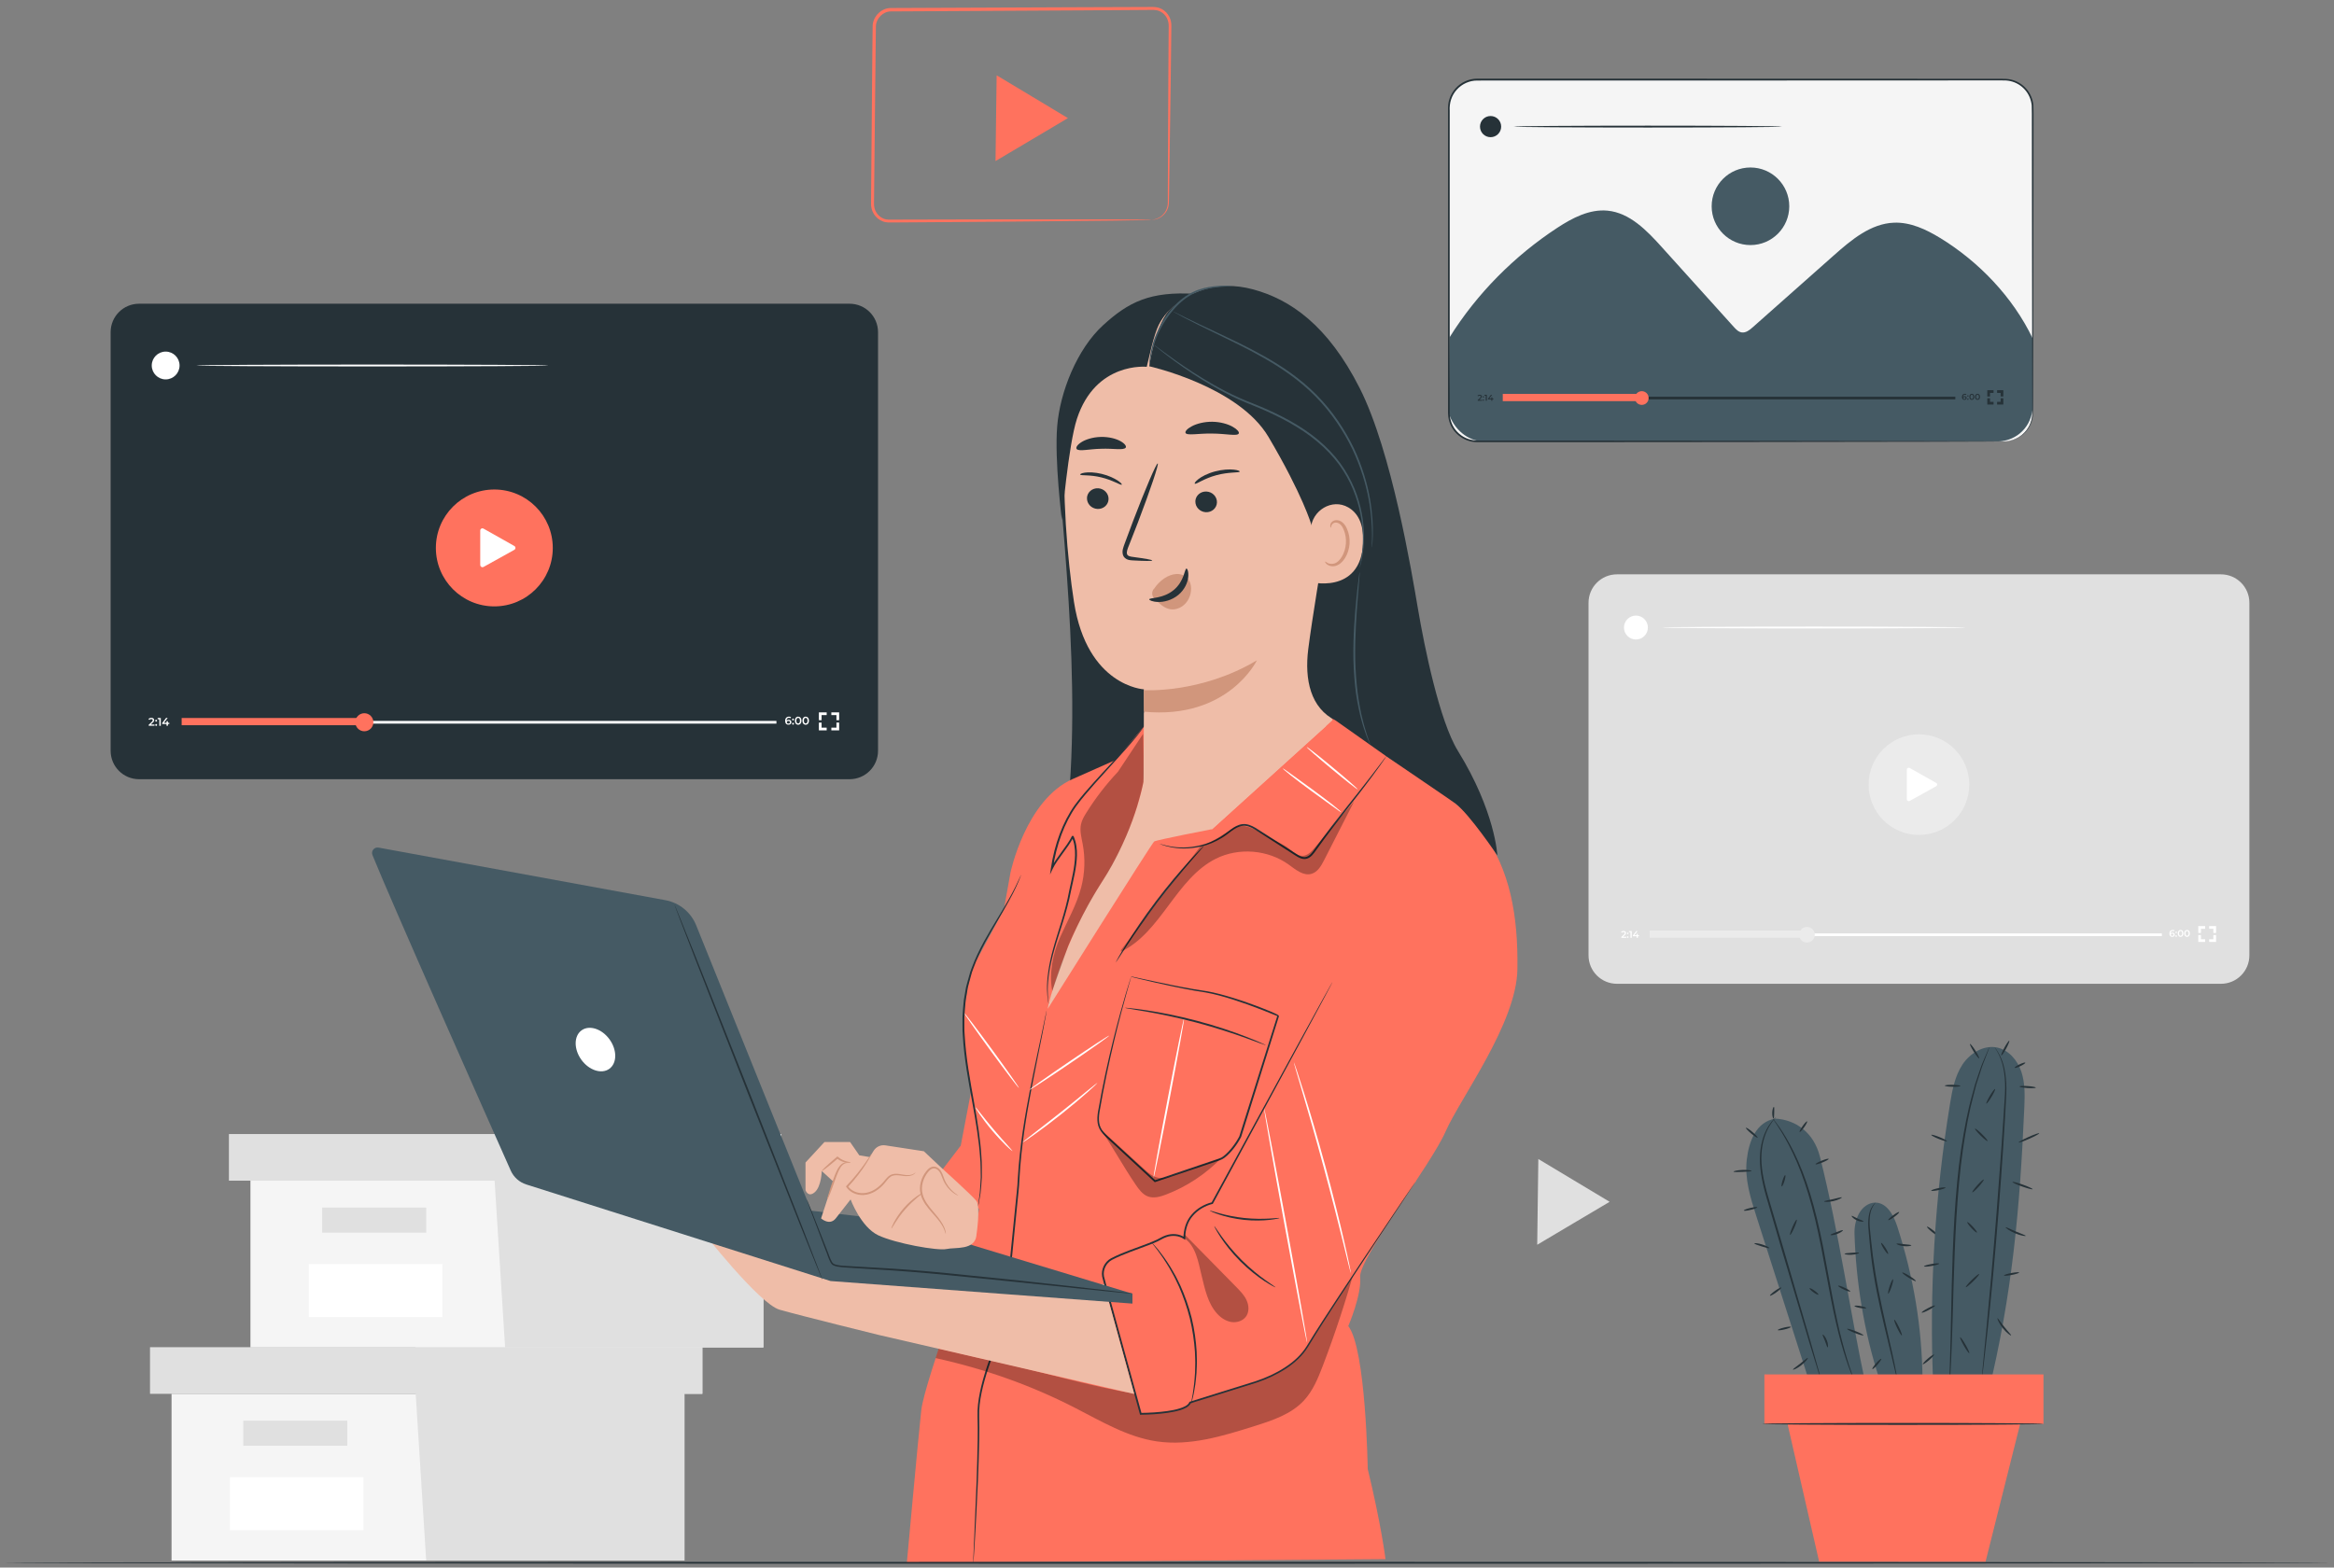 <svg width="323" height="217" viewBox="0 0 323 217" fill="none" xmlns="http://www.w3.org/2000/svg">
<rect x="0" y="0" width="323" height="217" fill="#808080" stroke="none"/>
<path d="M217.819 163.4L222.754 166.365L217.744 169.335L212.734 172.31L212.809 166.375L212.889 160.44L217.819 163.4Z" fill="#E0E0E0"/>
<path d="M23.74 192.945V216.025H57.49H94.72V192.945H23.74Z" fill="#F5F5F5"/>
<path d="M20.76 186.49V192.945H97.2V186.49H57.49H20.76Z" fill="#E0E0E0"/>
<path d="M58.98 216.025H94.72V192.945H97.2V186.49H57.49V192.345L58.98 216.025Z" fill="#E0E0E0"/>
<path d="M48.06 196.665H33.665V200.14H48.06V196.665Z" fill="#E0E0E0"/>
<path d="M50.3 204.485H31.814V211.82H50.3V204.485Z" fill="white"/>
<path d="M34.66 163.44V186.52H68.41H105.64V163.44H34.66Z" fill="#F5F5F5"/>
<path d="M31.68 156.984V163.439H108.12V156.984H68.41H31.68Z" fill="#E0E0E0"/>
<path d="M69.9 186.519H105.64V163.439H108.12V156.984H68.41V162.844L69.9 186.519Z" fill="#E0E0E0"/>
<path d="M58.98 167.159H44.585V170.634H58.98V167.159Z" fill="#E0E0E0"/>
<path d="M61.219 174.979H42.734V182.314H61.219V174.979Z" fill="white"/>
<path d="M307.355 79.505H223.77C221.597 79.505 219.835 81.267 219.835 83.44V132.25C219.835 134.423 221.597 136.185 223.77 136.185H307.355C309.528 136.185 311.29 134.423 311.29 132.25V83.44C311.29 81.267 309.528 79.505 307.355 79.505Z" fill="#E0E0E0"/>
<path d="M265.56 115.578C269.406 115.578 272.525 112.46 272.525 108.613C272.525 104.767 269.406 101.648 265.56 101.648C261.713 101.648 258.595 104.767 258.595 108.613C258.595 112.46 261.713 115.578 265.56 115.578Z" fill="#EBEBEB"/>
<path d="M263.885 110.649V106.539C263.885 106.339 264.1 106.214 264.275 106.309L267.95 108.379C268.13 108.479 268.125 108.734 267.95 108.834L264.275 110.874C264.1 110.969 263.885 110.844 263.885 110.644V110.649Z" fill="white"/>
<path d="M225.065 129.675V129.82H224.375V129.705L224.745 129.35C224.835 129.265 224.85 129.21 224.85 129.155C224.85 129.07 224.79 129.02 224.675 129.02C224.585 129.02 224.51 129.05 224.455 129.115L224.335 129.02C224.405 128.92 224.535 128.865 224.69 128.865C224.895 128.865 225.025 128.97 225.025 129.135C225.025 129.225 225 129.31 224.87 129.43L224.62 129.67H225.06L225.065 129.675Z" fill="white"/>
<path d="M225.154 129.21C225.154 129.145 225.204 129.1 225.264 129.1C225.324 129.1 225.374 129.145 225.374 129.21C225.374 129.275 225.324 129.32 225.264 129.32C225.204 129.32 225.154 129.275 225.154 129.21ZM225.154 129.72C225.154 129.655 225.204 129.61 225.264 129.61C225.324 129.61 225.374 129.655 225.374 129.72C225.374 129.785 225.324 129.83 225.264 129.83C225.204 129.83 225.154 129.785 225.154 129.72Z" fill="white"/>
<path d="M225.811 128.886V129.821H225.636V129.031H225.436V128.886H225.806H225.811Z" fill="white"/>
<path d="M226.825 129.606H226.66V129.816H226.49V129.606H225.975V129.486L226.435 128.886H226.62L226.185 129.461H226.49V129.271H226.655V129.461H226.82V129.606H226.825Z" fill="white"/>
<path d="M299.18 129.21H228.35V129.585H299.18V129.21Z" fill="white"/>
<path d="M250.434 128.814H228.299V129.814H250.434V128.814Z" fill="#EBEBEB"/>
<path d="M251.144 129.394C251.144 129.989 250.664 130.474 250.064 130.474C249.464 130.474 248.984 129.994 248.984 129.394C248.984 128.794 249.464 128.314 250.064 128.314C250.664 128.314 251.144 128.794 251.144 129.394Z" fill="#EBEBEB"/>
<path d="M300.965 129.385C300.965 129.57 300.815 129.69 300.625 129.69C300.37 129.69 300.22 129.525 300.22 129.225C300.22 128.905 300.405 128.73 300.68 128.73C300.775 128.73 300.865 128.75 300.925 128.79L300.86 128.92C300.81 128.885 300.75 128.875 300.68 128.875C300.505 128.875 300.395 128.985 300.395 129.195C300.45 129.13 300.54 129.1 300.645 129.1C300.83 129.1 300.965 129.21 300.965 129.385ZM300.795 129.395C300.795 129.295 300.72 129.235 300.61 129.235C300.5 129.235 300.42 129.305 300.42 129.395C300.42 129.485 300.49 129.55 300.615 129.55C300.725 129.55 300.8 129.49 300.8 129.39L300.795 129.395Z" fill="white"/>
<path d="M301.049 129.066C301.049 129.001 301.099 128.956 301.159 128.956C301.219 128.956 301.269 129.001 301.269 129.066C301.269 129.131 301.219 129.176 301.159 129.176C301.099 129.176 301.049 129.131 301.049 129.066ZM301.049 129.576C301.049 129.511 301.099 129.466 301.159 129.466C301.219 129.466 301.269 129.511 301.269 129.576C301.269 129.641 301.219 129.686 301.159 129.686C301.099 129.686 301.049 129.641 301.049 129.576Z" fill="white"/>
<path d="M301.38 129.21C301.38 128.905 301.55 128.73 301.77 128.73C301.99 128.73 302.16 128.905 302.16 129.21C302.16 129.515 301.99 129.69 301.77 129.69C301.55 129.69 301.38 129.515 301.38 129.21ZM301.985 129.21C301.985 128.985 301.895 128.88 301.77 128.88C301.645 128.88 301.555 128.985 301.555 129.21C301.555 129.435 301.645 129.54 301.77 129.54C301.895 129.54 301.985 129.435 301.985 129.21Z" fill="white"/>
<path d="M302.275 129.21C302.275 128.905 302.445 128.73 302.665 128.73C302.885 128.73 303.055 128.905 303.055 129.21C303.055 129.515 302.885 129.69 302.665 129.69C302.445 129.69 302.275 129.515 302.275 129.21ZM302.88 129.21C302.88 128.985 302.79 128.88 302.665 128.88C302.54 128.88 302.45 128.985 302.45 129.21C302.45 129.435 302.54 129.54 302.665 129.54C302.79 129.54 302.88 129.435 302.88 129.21Z" fill="white"/>
<path d="M304.59 129.149H304.215V128.194H305.17V128.569H304.59V129.149Z" fill="white"/>
<path d="M305.17 130.391H304.215V129.436H304.59V130.016H305.17V130.391Z" fill="white"/>
<path d="M306.68 130.391H305.725V130.016H306.305V129.436H306.68V130.391Z" fill="white"/>
<path d="M306.681 129.149H306.306V128.569H305.726V128.194H306.681V129.149Z" fill="white"/>
<path d="M272.015 86.869C272.015 86.939 262.615 86.999 251.025 86.999C239.435 86.999 230.035 86.939 230.035 86.869C230.035 86.799 239.43 86.739 251.025 86.739C262.62 86.739 272.015 86.799 272.015 86.869Z" fill="white"/>
<path d="M228.05 86.87C228.05 87.785 227.31 88.525 226.395 88.525C225.48 88.525 224.74 87.785 224.74 86.87C224.74 85.955 225.48 85.215 226.395 85.215C227.31 85.215 228.05 85.955 228.05 86.87Z" fill="white"/>
<path d="M268.259 171.077C268.214 171.137 267.819 170.902 267.384 170.552C266.949 170.202 266.634 169.872 266.679 169.812C266.724 169.752 267.119 169.987 267.554 170.337C267.989 170.687 268.304 171.017 268.259 171.072V171.077Z" fill="#263238"/>
<path d="M280.143 153.312C280.213 151.652 280.263 149.952 279.738 148.372C279.213 146.797 277.998 145.347 276.373 145.007C274.518 144.622 272.613 145.797 271.573 147.382C270.533 148.967 270.173 150.892 269.868 152.762C267.748 165.652 266.968 178.767 267.538 191.817L275.133 192.882C278.468 179.247 279.533 167.332 280.143 153.307V153.312Z" fill="#455A64"/>
<path d="M275.317 144.952C275.317 144.952 275.312 144.997 275.282 145.072C275.247 145.167 275.207 145.277 275.157 145.417C275.032 145.737 274.862 146.177 274.652 146.727C274.547 147.012 274.407 147.322 274.292 147.677C274.177 148.032 274.057 148.417 273.922 148.827C273.787 149.242 273.647 149.682 273.497 150.147C273.372 150.622 273.242 151.127 273.107 151.652C272.532 153.757 272.057 156.317 271.642 159.172C271.232 162.027 270.962 165.192 270.747 168.517C270.357 175.172 270.297 181.217 270.127 185.587C270.047 187.772 269.972 189.542 269.887 190.762C269.847 191.352 269.817 191.822 269.792 192.167C269.777 192.312 269.767 192.432 269.762 192.532C269.752 192.612 269.747 192.657 269.742 192.657C269.742 192.657 269.737 192.612 269.732 192.532C269.732 192.432 269.732 192.312 269.732 192.167C269.742 191.822 269.757 191.352 269.777 190.762C269.827 189.542 269.872 187.772 269.932 185.587C270.052 181.217 270.082 175.177 270.472 168.507C270.682 165.177 270.962 162.007 271.387 159.142C271.822 156.282 272.317 153.717 272.917 151.607C273.062 151.082 273.197 150.577 273.327 150.102C273.487 149.637 273.632 149.197 273.772 148.782C273.912 148.372 274.042 147.987 274.162 147.637C274.282 147.287 274.432 146.977 274.547 146.692C274.782 146.147 274.967 145.712 275.102 145.397C275.162 145.262 275.212 145.152 275.252 145.062C275.287 144.987 275.307 144.952 275.312 144.952H275.317Z" fill="#263238"/>
<path d="M276.024 144.958C276.024 144.958 276.489 145.438 276.954 146.528C277.434 147.613 277.734 149.338 277.649 151.443C277.449 155.643 277.069 161.428 276.574 167.813C276.069 174.203 275.514 179.973 275.064 184.148C274.839 186.233 274.644 187.923 274.504 189.088C274.434 189.653 274.374 190.098 274.334 190.428C274.314 190.568 274.294 190.683 274.284 190.778C274.269 190.858 274.264 190.898 274.259 190.898C274.259 190.898 274.259 190.858 274.259 190.778C274.264 190.683 274.274 190.568 274.284 190.428C274.314 190.098 274.354 189.648 274.404 189.083C274.519 187.888 274.679 186.208 274.879 184.133C275.279 179.953 275.804 174.178 276.309 167.793C276.809 161.408 277.214 155.623 277.464 151.438C277.574 149.348 277.304 147.653 276.864 146.568C276.439 145.478 275.999 144.978 276.034 144.958H276.024Z" fill="#263238"/>
<path d="M281.289 164.618C281.264 164.688 280.619 164.523 279.849 164.248C279.079 163.973 278.474 163.693 278.499 163.618C278.524 163.548 279.169 163.713 279.939 163.988C280.709 164.263 281.314 164.543 281.289 164.618Z" fill="#263238"/>
<path d="M282.204 156.876C282.234 156.946 281.619 157.286 280.834 157.636C280.049 157.986 279.384 158.216 279.354 158.151C279.324 158.081 279.939 157.741 280.724 157.391C281.509 157.041 282.174 156.811 282.204 156.876Z" fill="#263238"/>
<path d="M281.729 150.558C281.724 150.633 281.219 150.658 280.594 150.618C279.974 150.573 279.474 150.478 279.479 150.403C279.484 150.328 279.989 150.303 280.614 150.343C281.234 150.388 281.734 150.483 281.729 150.558Z" fill="#263238"/>
<path d="M273.889 146.507C273.824 146.547 273.494 146.132 273.144 145.582C272.799 145.032 272.569 144.552 272.629 144.512C272.694 144.472 273.024 144.887 273.374 145.437C273.719 145.987 273.949 146.467 273.889 146.507Z" fill="#263238"/>
<path d="M271.299 150.327C271.299 150.402 270.814 150.452 270.219 150.442C269.624 150.427 269.144 150.357 269.144 150.282C269.144 150.207 269.629 150.157 270.224 150.167C270.819 150.182 271.299 150.252 271.299 150.327Z" fill="#263238"/>
<path d="M269.439 157.972C269.409 158.042 268.904 157.902 268.304 157.662C267.704 157.422 267.244 157.167 267.269 157.097C267.299 157.027 267.804 157.167 268.404 157.407C269.004 157.647 269.464 157.902 269.439 157.972Z" fill="#263238"/>
<path d="M269.243 164.403C269.258 164.478 268.828 164.628 268.278 164.743C267.728 164.858 267.273 164.893 267.258 164.818C267.243 164.743 267.673 164.593 268.223 164.478C268.773 164.363 269.228 164.328 269.243 164.403Z" fill="#263238"/>
<path d="M268.363 174.922C268.378 174.997 267.918 175.142 267.338 175.242C266.758 175.347 266.278 175.372 266.263 175.297C266.248 175.222 266.708 175.077 267.288 174.977C267.868 174.872 268.348 174.847 268.363 174.922Z" fill="#263238"/>
<path d="M267.784 180.728C267.819 180.793 267.434 181.068 266.929 181.333C266.419 181.603 265.979 181.768 265.944 181.698C265.909 181.633 266.294 181.358 266.799 181.093C267.309 180.823 267.749 180.658 267.784 180.728Z" fill="#263238"/>
<path d="M272.524 187.318C272.459 187.353 272.124 186.893 271.779 186.288C271.434 185.683 271.204 185.163 271.269 185.123C271.334 185.088 271.669 185.548 272.014 186.153C272.359 186.758 272.589 187.278 272.524 187.318Z" fill="#263238"/>
<path d="M273.894 176.367C273.944 176.422 273.574 176.872 273.064 177.372C272.554 177.872 272.094 178.237 272.044 178.182C271.994 178.127 272.364 177.677 272.874 177.177C273.384 176.677 273.844 176.312 273.894 176.367Z" fill="#263238"/>
<path d="M273.589 170.623C273.534 170.673 273.189 170.393 272.819 169.993C272.449 169.593 272.194 169.228 272.249 169.178C272.304 169.128 272.649 169.408 273.019 169.808C273.389 170.208 273.644 170.573 273.589 170.623Z" fill="#263238"/>
<path d="M274.534 163.278C274.589 163.328 274.279 163.763 273.844 164.253C273.404 164.743 273.004 165.098 272.949 165.048C272.894 164.998 273.204 164.563 273.639 164.073C274.079 163.583 274.479 163.228 274.534 163.278Z" fill="#263238"/>
<path d="M275.059 157.952C275.004 158.007 274.574 157.667 274.094 157.192C273.614 156.717 273.264 156.292 273.319 156.237C273.369 156.182 273.804 156.522 274.284 156.997C274.764 157.472 275.114 157.897 275.059 157.952Z" fill="#263238"/>
<path d="M276.098 150.747C276.163 150.787 275.943 151.267 275.613 151.827C275.283 152.382 274.958 152.807 274.893 152.767C274.828 152.727 275.048 152.247 275.378 151.687C275.708 151.132 276.033 150.707 276.098 150.747Z" fill="#263238"/>
<path d="M278.058 144.072C278.123 144.107 277.933 144.592 277.628 145.152C277.323 145.712 277.028 146.137 276.958 146.102C276.893 146.067 277.083 145.582 277.388 145.022C277.693 144.462 277.988 144.037 278.058 144.072Z" fill="#263238"/>
<path d="M280.279 147.107C280.309 147.177 280.009 147.387 279.599 147.582C279.194 147.777 278.834 147.882 278.804 147.812C278.774 147.742 279.074 147.532 279.484 147.337C279.889 147.142 280.249 147.037 280.279 147.107Z" fill="#263238"/>
<path d="M280.334 171.077C280.319 171.147 279.629 171.052 278.849 170.717C278.064 170.382 277.519 169.952 277.559 169.892C277.599 169.827 278.194 170.142 278.954 170.467C279.709 170.792 280.354 171.002 280.334 171.077Z" fill="#263238"/>
<path d="M279.423 176.153C279.438 176.228 278.978 176.378 278.403 176.488C277.823 176.598 277.343 176.628 277.328 176.558C277.313 176.483 277.774 176.333 278.349 176.223C278.929 176.113 279.408 176.083 279.423 176.153Z" fill="#263238"/>
<path d="M278.308 184.858C278.263 184.913 277.683 184.518 277.153 183.843C276.618 183.173 276.363 182.513 276.428 182.483C276.498 182.448 276.848 183.028 277.368 183.673C277.878 184.323 278.363 184.798 278.313 184.858H278.308Z" fill="#263238"/>
<path d="M266.098 188.842C266.048 188.787 266.358 188.442 266.788 188.072C267.218 187.707 267.603 187.452 267.653 187.512C267.703 187.567 267.393 187.912 266.963 188.282C266.533 188.647 266.148 188.902 266.098 188.842Z" fill="#263238"/>
<path d="M262.584 169.84C262.089 168.295 261.164 166.495 259.539 166.475C258.579 166.46 257.714 167.15 257.259 168C256.809 168.85 256.614 169.835 256.644 170.795C256.829 177.15 257.929 184.415 260.129 191.03H266.059C265.984 183.68 264.824 176.84 262.584 169.84Z" fill="#455A64"/>
<path d="M251.858 160.121C251.028 156.806 248.553 155.011 245.683 154.846C243.063 155.306 242.043 157.886 241.733 160.531C241.423 163.176 242.243 165.806 243.053 168.341C245.658 176.481 248.258 184.621 250.863 192.766C253.323 192.496 255.783 192.231 258.243 191.961C255.908 181.056 254.568 170.946 251.863 160.121H251.858Z" fill="#455A64"/>
<path d="M259.544 166.471C259.569 166.491 259.299 166.736 259.039 167.311C258.784 167.886 258.659 168.806 258.759 169.936C258.874 171.061 259.004 172.421 259.194 173.911C259.389 175.401 259.654 177.036 259.989 178.736C260.659 182.146 261.414 185.201 261.894 187.431C262.139 188.546 262.319 189.451 262.434 190.076C262.484 190.366 262.524 190.601 262.559 190.801C262.584 190.966 262.594 191.056 262.584 191.056C262.574 191.056 262.549 190.971 262.504 190.811C262.459 190.616 262.399 190.381 262.329 190.096C262.169 189.436 261.959 188.551 261.704 187.471C261.179 185.256 260.394 182.206 259.719 178.786C259.384 177.076 259.124 175.436 258.944 173.941C258.849 173.191 258.789 172.476 258.724 171.811C258.669 171.146 258.599 170.526 258.564 169.951C258.484 168.806 258.639 167.851 258.939 167.271C259.239 166.691 259.539 166.476 259.539 166.476L259.544 166.471Z" fill="#263238"/>
<path d="M245.788 154.636C245.813 154.656 245.393 155.011 244.898 155.836C244.398 156.651 243.873 157.981 243.773 159.696C243.658 161.411 244.043 163.451 244.688 165.636C245.338 167.831 246.048 170.241 246.793 172.771C248.263 177.831 249.598 182.406 250.568 185.756C251.033 187.401 251.413 188.741 251.683 189.701C251.803 190.146 251.898 190.506 251.973 190.776C252.038 191.021 252.063 191.156 252.058 191.156C252.048 191.156 252.003 191.031 251.923 190.791C251.838 190.521 251.723 190.171 251.583 189.731C251.293 188.776 250.883 187.446 250.383 185.811C249.388 182.471 248.033 177.901 246.528 172.851C245.788 170.316 245.083 167.906 244.443 165.706C243.808 163.506 243.438 161.431 243.578 159.686C243.703 157.936 244.268 156.591 244.803 155.781C245.338 154.961 245.783 154.641 245.783 154.641L245.788 154.636Z" fill="#263238"/>
<path d="M256.629 191.166C256.629 191.166 256.564 191.046 256.464 190.811C256.369 190.576 256.209 190.231 256.044 189.771C255.694 188.866 255.239 187.526 254.774 185.851C254.304 184.176 253.844 182.156 253.399 179.901C252.969 177.641 252.504 175.161 252.009 172.561C251.494 169.961 250.924 167.506 250.259 165.311C249.599 163.116 248.854 161.186 248.109 159.626C247.364 158.061 246.654 156.851 246.119 156.041C245.864 155.626 245.634 155.331 245.499 155.111C245.359 154.901 245.284 154.786 245.294 154.781C245.299 154.776 245.389 154.881 245.544 155.081C245.694 155.286 245.939 155.576 246.209 155.981C246.774 156.776 247.514 157.981 248.284 159.541C249.059 161.101 249.824 163.036 250.504 165.236C251.184 167.436 251.764 169.901 252.279 172.506C252.764 175.111 253.229 177.591 253.649 179.851C254.079 182.106 254.519 184.126 254.964 185.801C255.404 187.476 255.824 188.816 256.149 189.736C256.299 190.196 256.439 190.546 256.519 190.791C256.604 191.031 256.644 191.161 256.634 191.166H256.629Z" fill="#263238"/>
<path d="M243.184 167.12C243.204 167.195 242.799 167.355 242.289 167.475C241.774 167.6 241.344 167.64 241.329 167.57C241.309 167.495 241.714 167.335 242.224 167.215C242.739 167.09 243.169 167.05 243.184 167.12Z" fill="#263238"/>
<path d="M242.403 162.086C242.403 162.161 241.843 162.191 241.158 162.221C240.473 162.246 239.918 162.261 239.908 162.186C239.898 162.111 240.453 161.976 241.148 161.951C241.843 161.921 242.408 162.016 242.403 162.086Z" fill="#263238"/>
<path d="M243.233 157.486C243.183 157.541 242.783 157.281 242.338 156.906C241.893 156.526 241.568 156.176 241.618 156.116C241.668 156.061 242.068 156.321 242.513 156.696C242.958 157.076 243.283 157.426 243.233 157.486Z" fill="#263238"/>
<path d="M245.484 153.226C245.559 153.241 245.539 153.601 245.529 154.036C245.514 154.471 245.514 154.831 245.439 154.841C245.369 154.856 245.244 154.491 245.259 154.026C245.269 153.561 245.414 153.206 245.489 153.226H245.484Z" fill="#263238"/>
<path d="M250.084 155.231C250.144 155.276 249.964 155.636 249.679 156.041C249.394 156.446 249.114 156.741 249.054 156.696C248.994 156.651 249.174 156.291 249.459 155.886C249.744 155.481 250.024 155.186 250.084 155.231Z" fill="#263238"/>
<path d="M253.068 160.421C253.098 160.491 252.713 160.711 252.213 160.916C251.713 161.121 251.283 161.231 251.258 161.161C251.228 161.091 251.613 160.871 252.113 160.666C252.613 160.461 253.043 160.356 253.068 160.421Z" fill="#263238"/>
<path d="M254.883 165.756C254.913 165.821 254.408 166.111 253.713 166.266C253.018 166.426 252.438 166.381 252.438 166.311C252.438 166.236 252.988 166.156 253.653 166.001C254.318 165.851 254.853 165.686 254.883 165.756Z" fill="#263238"/>
<path d="M246.569 164.24C246.499 164.22 246.549 163.85 246.684 163.415C246.819 162.985 246.989 162.65 247.059 162.675C247.129 162.695 247.079 163.065 246.944 163.5C246.809 163.93 246.639 164.265 246.569 164.24Z" fill="#263238"/>
<path d="M247.728 170.941C247.658 170.911 247.808 170.416 248.063 169.831C248.318 169.246 248.578 168.801 248.648 168.831C248.718 168.861 248.568 169.356 248.313 169.941C248.058 170.526 247.798 170.971 247.728 170.941Z" fill="#263238"/>
<path d="M244.858 172.771C244.828 172.841 244.363 172.716 243.793 172.536C243.228 172.356 242.768 172.196 242.788 172.121C242.803 172.051 243.298 172.096 243.878 172.276C244.458 172.456 244.888 172.701 244.858 172.771Z" fill="#263238"/>
<path d="M246.514 178.235C246.559 178.295 246.239 178.595 245.809 178.905C245.374 179.215 244.989 179.415 244.944 179.355C244.899 179.295 245.219 178.995 245.649 178.685C246.084 178.375 246.469 178.175 246.514 178.235Z" fill="#263238"/>
<path d="M247.838 183.68C247.858 183.755 247.463 183.91 246.963 184.03C246.463 184.15 246.043 184.19 246.028 184.12C246.008 184.045 246.403 183.89 246.903 183.77C247.403 183.65 247.823 183.61 247.838 183.68Z" fill="#263238"/>
<path d="M255.029 170.306C255.069 170.371 254.734 170.636 254.244 170.816C253.759 171.001 253.329 171.021 253.319 170.946C253.304 170.871 253.689 170.736 254.149 170.561C254.614 170.386 254.989 170.236 255.029 170.301V170.306Z" fill="#263238"/>
<path d="M256.054 178.776C256.024 178.846 255.624 178.726 255.164 178.506C254.704 178.291 254.359 178.061 254.389 177.991C254.419 177.921 254.819 178.041 255.279 178.261C255.739 178.476 256.084 178.706 256.054 178.776Z" fill="#263238"/>
<path d="M257.869 184.841C257.844 184.911 257.314 184.771 256.694 184.526C256.074 184.281 255.589 184.026 255.619 183.956C255.644 183.886 256.174 184.026 256.794 184.271C257.414 184.516 257.899 184.771 257.869 184.836V184.841Z" fill="#263238"/>
<path d="M248.129 189.591C248.094 189.521 248.574 189.196 249.134 188.756C249.694 188.316 250.124 187.926 250.184 187.976C250.239 188.021 249.884 188.516 249.304 188.971C248.724 189.431 248.164 189.656 248.129 189.591Z" fill="#263238"/>
<path d="M252.924 186.505C252.849 186.515 252.744 186.105 252.559 185.635C252.379 185.16 252.179 184.79 252.244 184.745C252.299 184.7 252.614 185.025 252.814 185.54C253.014 186.05 252.999 186.505 252.929 186.51L252.924 186.505Z" fill="#263238"/>
<path d="M251.648 179.216C251.603 179.276 251.293 179.131 250.958 178.886C250.618 178.641 250.383 178.396 250.423 178.336C250.468 178.276 250.778 178.421 251.113 178.666C251.453 178.911 251.688 179.156 251.648 179.216Z" fill="#263238"/>
<path d="M262.823 167.786C262.868 167.846 262.568 168.146 262.148 168.451C261.733 168.756 261.358 168.956 261.313 168.896C261.268 168.836 261.568 168.536 261.988 168.231C262.403 167.926 262.778 167.726 262.823 167.786Z" fill="#263238"/>
<path d="M264.508 172.391C264.513 172.466 264.043 172.561 263.458 172.501C262.873 172.441 262.433 172.241 262.458 172.171C262.478 172.096 262.933 172.171 263.488 172.231C264.043 172.291 264.503 172.316 264.508 172.391Z" fill="#263238"/>
<path d="M257.268 173.426C257.283 173.496 256.848 173.656 256.283 173.691C255.718 173.731 255.263 173.631 255.268 173.561C255.273 173.486 255.718 173.461 256.263 173.421C256.808 173.386 257.253 173.351 257.268 173.426Z" fill="#263238"/>
<path d="M257.893 169.07C257.888 169.14 257.448 169.155 256.963 168.93C256.478 168.71 256.198 168.365 256.248 168.315C256.298 168.255 256.633 168.485 257.073 168.685C257.513 168.89 257.898 168.995 257.888 169.07H257.893Z" fill="#263238"/>
<path d="M265.128 177.336C265.088 177.401 264.638 177.186 264.118 176.861C263.598 176.536 263.213 176.221 263.253 176.156C263.293 176.091 263.743 176.306 264.263 176.631C264.783 176.956 265.168 177.271 265.128 177.336Z" fill="#263238"/>
<path d="M282.793 190.259H244.173V197.104H282.793V190.259Z" fill="#FF725E"/>
<path d="M247.059 195.743L251.754 216.198H274.774L279.909 195.743H247.059Z" fill="#FF725E"/>
<path d="M282.773 197.109C282.773 197.184 274.063 197.244 263.318 197.244C252.573 197.244 243.863 197.184 243.863 197.109C243.863 197.034 252.573 196.974 263.318 196.974C274.063 196.974 282.773 197.034 282.773 197.109Z" fill="#263238"/>
<path d="M261.292 173.576C261.227 173.616 260.967 173.306 260.702 172.891C260.442 172.471 260.277 172.101 260.342 172.061C260.407 172.021 260.667 172.331 260.932 172.746C261.192 173.166 261.357 173.536 261.292 173.576Z" fill="#263238"/>
<path d="M261.309 179.081C261.239 179.056 261.329 178.591 261.509 178.041C261.694 177.491 261.899 177.066 261.969 177.086C262.039 177.111 261.949 177.576 261.769 178.126C261.584 178.676 261.379 179.101 261.309 179.081Z" fill="#263238"/>
<path d="M263.193 184.866C263.123 184.896 262.838 184.436 262.548 183.836C262.258 183.231 262.083 182.721 262.148 182.686C262.218 182.656 262.503 183.116 262.793 183.716C263.083 184.316 263.258 184.831 263.193 184.866Z" fill="#263238"/>
<path d="M259.114 189.516C259.059 189.466 259.289 189.111 259.629 188.716C259.969 188.321 260.294 188.046 260.349 188.096C260.404 188.146 260.174 188.501 259.834 188.896C259.494 189.291 259.169 189.566 259.114 189.516Z" fill="#263238"/>
<path d="M258.258 181.071C258.243 181.146 257.873 181.141 257.428 181.061C256.983 180.981 256.633 180.861 256.643 180.786C256.658 180.711 257.028 180.716 257.473 180.796C257.918 180.876 258.268 180.996 258.258 181.071Z" fill="#263238"/>
<path d="M173.203 77.38L146.718 67.87C148.448 88.54 150.138 109.725 144.638 129.725C144.043 131.89 143.523 134.6 145.243 136.04C146.273 136.9 147.743 136.93 149.088 136.89C151.838 136.805 154.583 136.605 157.313 136.29C160.223 135.955 163.328 135.385 165.398 133.31C167.133 131.575 167.838 129.08 168.418 126.695C172.358 110.6 173.978 93.935 173.203 77.38Z" fill="#263238"/>
<path d="M129.818 162.701L132.958 158.586L135.063 147.576L139.838 120.801C139.838 120.801 141.943 110.726 148.438 107.841L149.813 134.596L136.563 168.211L129.818 162.701Z" fill="#FF725E"/>
<path d="M158.298 100.575L154.393 105.2L148.438 107.845C148.438 107.845 135.333 132.89 134.978 133.125C134.623 133.36 132.518 140.5 133.693 146.585C134.863 152.67 135.683 160.63 135.563 166.365C135.448 172.1 127.958 190.94 127.488 195.27C127.018 199.6 125.498 216.335 125.498 216.335L191.738 215.83C191.738 215.83 191.153 211.07 189.278 203.345C189.278 203.345 189.043 186.725 186.588 183.565C186.588 183.565 188.458 179.235 188.228 176.775C187.993 174.315 198.058 161.21 200.048 156.645C202.038 152.08 209.878 141.665 209.993 134.175C210.108 126.685 208.938 120.365 205.193 115.215C201.448 110.065 194.663 106.555 191.853 104.685L186.353 97.665L158.293 100.575H158.298Z" fill="#FF725E"/>
<path d="M134.684 216.33C134.684 216.33 134.684 216.26 134.684 216.13C134.689 215.985 134.694 215.79 134.704 215.545C134.729 215.015 134.759 214.26 134.804 213.29C134.884 211.32 135.004 208.49 135.149 205C135.209 203.25 135.269 201.33 135.299 199.275C135.314 198.245 135.314 197.18 135.279 196.09C135.239 194.98 135.384 193.84 135.619 192.7C136.084 190.415 136.939 188.12 137.784 185.75C138.204 184.565 138.644 183.355 138.929 182.1C139.074 181.48 139.119 180.83 139.184 180.17C139.249 179.515 139.314 178.85 139.384 178.185C139.649 175.525 139.914 172.925 140.164 170.42C140.289 169.165 140.414 167.935 140.534 166.725C140.644 165.515 140.809 164.34 140.849 163.18C141.119 158.545 141.849 154.42 142.514 150.98C143.189 147.54 143.809 144.775 144.209 142.855C144.409 141.905 144.564 141.165 144.669 140.645C144.719 140.405 144.764 140.215 144.794 140.07C144.824 139.94 144.839 139.875 144.844 139.875C144.844 139.875 144.844 139.945 144.819 140.075C144.794 140.22 144.764 140.41 144.719 140.655C144.624 141.175 144.484 141.92 144.304 142.875C143.934 144.8 143.344 147.575 142.689 151.015C142.049 154.455 141.334 158.575 141.079 163.195C141.044 164.355 140.879 165.53 140.774 166.74C140.654 167.945 140.534 169.18 140.409 170.435C140.159 172.945 139.899 175.545 139.634 178.205C139.569 178.87 139.499 179.53 139.434 180.19C139.369 180.84 139.324 181.505 139.174 182.155C138.879 183.44 138.439 184.65 138.019 185.835C137.174 188.205 136.319 190.49 135.849 192.75C135.614 193.875 135.469 194.995 135.504 196.08C135.539 197.18 135.529 198.25 135.514 199.28C135.479 201.34 135.404 203.26 135.334 205.01C135.184 208.51 135.024 211.345 134.909 213.3C134.844 214.265 134.794 215.025 134.764 215.55C134.744 215.795 134.729 215.99 134.719 216.135C134.709 216.265 134.699 216.335 134.694 216.335L134.684 216.33Z" fill="#263238"/>
<path d="M144.993 139.66C144.993 139.125 147.343 130.05 152.253 122.465C157.163 114.885 158.233 108.26 158.233 108.26L158.313 98.47L158.733 99.73L183.633 96.12L184.383 99.715L167.748 114.775C167.748 114.775 160.048 116.27 159.728 116.485C159.408 116.7 144.988 139.66 144.988 139.66H144.993Z" fill="#EFBDA8"/>
<path d="M191.854 104.685C191.854 104.685 191.784 104.81 191.634 105.035C191.484 105.26 191.259 105.585 190.959 106C190.369 106.835 189.489 108.03 188.374 109.48C187.259 110.93 185.904 112.635 184.444 114.56C183.714 115.52 182.959 116.54 182.194 117.61C182.004 117.875 181.814 118.155 181.569 118.41C181.329 118.66 180.999 118.885 180.614 118.91C180.229 118.935 179.874 118.785 179.569 118.61C179.259 118.43 178.979 118.24 178.684 118.05C177.509 117.295 176.364 116.56 175.259 115.85C174.704 115.5 174.164 115.135 173.629 114.81C173.099 114.49 172.524 114.245 171.954 114.32C171.384 114.385 170.884 114.705 170.429 115.035C169.979 115.375 169.529 115.725 169.064 116.005C168.134 116.57 167.184 116.95 166.284 117.16C164.484 117.595 162.959 117.475 161.959 117.26C161.709 117.21 161.484 117.155 161.294 117.1C161.104 117.045 160.944 117 160.819 116.95C160.564 116.855 160.434 116.805 160.439 116.795C160.439 116.785 160.579 116.825 160.834 116.9C160.959 116.94 161.124 116.985 161.314 117.025C161.504 117.075 161.724 117.12 161.974 117.165C162.969 117.345 164.474 117.435 166.234 116.985C167.114 116.765 168.039 116.385 168.944 115.825C169.394 115.545 169.824 115.205 170.284 114.855C170.744 114.515 171.274 114.165 171.919 114.085C172.569 114 173.204 114.275 173.749 114.6C174.299 114.935 174.829 115.285 175.389 115.64C176.499 116.35 177.644 117.085 178.819 117.835C179.409 118.185 179.974 118.685 180.589 118.65C180.889 118.63 181.159 118.455 181.384 118.23C181.609 118.005 181.789 117.73 181.984 117.465C182.754 116.395 183.514 115.38 184.249 114.42C185.724 112.5 187.094 110.81 188.224 109.375C189.359 107.94 190.254 106.765 190.874 105.95C191.174 105.56 191.409 105.245 191.584 105.01C191.749 104.795 191.839 104.685 191.844 104.69L191.854 104.685Z" fill="#263238"/>
<path d="M154.393 133.249C154.393 133.249 154.513 132.989 154.763 132.539C155.013 132.089 155.398 131.454 155.883 130.674C156.858 129.114 158.273 126.999 159.963 124.759C161.658 122.519 163.308 120.584 164.543 119.224C165.163 118.544 165.673 118.004 166.033 117.639C166.393 117.274 166.598 117.079 166.613 117.089C166.628 117.099 166.443 117.319 166.108 117.709C165.743 118.129 165.258 118.684 164.678 119.349C163.478 120.739 161.858 122.689 160.168 124.919C158.478 127.154 157.043 129.244 156.033 130.774C155.548 131.514 155.148 132.124 154.843 132.594C154.563 133.024 154.398 133.259 154.383 133.249H154.393Z" fill="#263238"/>
<path d="M156.544 135.17C156.544 135.17 156.579 135.17 156.639 135.185C156.714 135.2 156.804 135.22 156.924 135.245C157.189 135.3 157.554 135.38 158.029 135.485C158.999 135.695 160.419 136.005 162.229 136.37C163.134 136.55 164.139 136.75 165.239 136.935C165.789 137.03 166.359 137.11 166.959 137.205C167.554 137.305 168.169 137.445 168.794 137.605C170.044 137.93 171.354 138.345 172.719 138.825C173.404 139.065 174.099 139.32 174.804 139.6C175.159 139.74 175.514 139.88 175.874 140.035C176.054 140.115 176.234 140.195 176.414 140.275L176.684 140.405C176.729 140.43 176.774 140.45 176.819 140.48C176.844 140.495 176.864 140.505 176.889 140.525L176.929 140.555C176.929 140.555 176.989 140.63 176.989 140.67V140.685L176.984 140.705C175.444 145.62 173.664 151.305 171.764 157.375V157.385L171.754 157.395C171.484 157.92 171.154 158.43 170.774 158.92C170.394 159.405 169.974 159.88 169.454 160.27C169.269 160.4 169.069 160.525 168.844 160.6L168.224 160.81C167.814 160.95 167.404 161.085 166.994 161.225C166.179 161.5 165.369 161.775 164.564 162.045C162.964 162.585 161.394 163.11 159.879 163.625L159.809 163.65L159.754 163.6C158.059 162.03 156.424 160.51 154.849 159.055C154.459 158.69 154.069 158.33 153.684 157.975C153.304 157.615 152.909 157.28 152.569 156.875C152.224 156.48 151.979 155.98 151.904 155.47C151.824 154.96 151.869 154.45 151.939 153.965C152.604 150.135 153.364 146.78 154.049 143.995C154.734 141.215 155.364 139.015 155.809 137.51C156.039 136.77 156.214 136.195 156.339 135.79C156.399 135.605 156.449 135.46 156.484 135.35C156.519 135.25 156.539 135.2 156.539 135.2C156.539 135.2 156.529 135.255 156.504 135.355C156.474 135.465 156.434 135.615 156.379 135.805C156.264 136.21 156.099 136.79 155.889 137.535C155.469 139.045 154.864 141.25 154.199 144.035C153.539 146.815 152.799 150.18 152.149 153.995C152.084 154.47 152.044 154.955 152.119 155.43C152.194 155.905 152.409 156.345 152.739 156.725C153.059 157.105 153.454 157.44 153.839 157.8C154.224 158.155 154.614 158.515 155.009 158.88C156.584 160.335 158.224 161.85 159.919 163.415L159.794 163.39C161.314 162.875 162.879 162.35 164.479 161.805C165.279 161.535 166.089 161.26 166.904 160.985C167.314 160.845 167.724 160.71 168.134 160.57L168.754 160.36C168.944 160.295 169.119 160.19 169.294 160.065C169.779 159.705 170.189 159.24 170.559 158.77C170.929 158.295 171.254 157.795 171.514 157.29L171.504 157.31C173.419 151.245 175.209 145.565 176.759 140.65L176.854 140.685C173.959 139.485 171.209 138.47 168.734 137.81C168.114 137.645 167.509 137.505 166.919 137.4C166.329 137.305 165.749 137.22 165.204 137.12C164.104 136.925 163.104 136.715 162.199 136.525C160.389 136.14 158.974 135.81 158.009 135.58C157.539 135.465 157.169 135.375 156.909 135.31C156.794 135.28 156.699 135.255 156.629 135.235C156.564 135.215 156.534 135.205 156.534 135.205L156.544 135.17Z" fill="#263238"/>
<g opacity="0.3">
<path d="M157.089 192.914C151.299 192.039 143.254 189.624 136.654 188.244C134.299 187.754 132.259 187.184 129.904 186.689L129.479 187.999C136.239 189.489 142.569 191.709 148.729 194.864C152.394 196.739 156.019 198.929 160.094 199.529C164.649 200.199 169.224 198.794 173.614 197.409C176.089 196.629 178.684 195.774 180.449 193.869C181.694 192.529 182.404 190.784 183.059 189.074C184.789 184.549 186.299 179.944 187.589 175.274C179.724 184.094 168.779 194.679 157.094 192.909L157.089 192.914Z" fill="black"/>
</g>
<path d="M184.388 135.931L167.753 166.531C167.753 166.531 163.888 167.311 163.888 171.396C163.888 171.396 162.543 170.321 160.593 171.481C159.338 172.226 155.803 173.221 153.848 174.266C152.883 174.781 152.408 175.891 152.698 176.946L157.863 195.711C157.863 195.711 164.138 195.711 164.698 194.156L173.298 191.466C173.298 191.466 178.858 189.996 180.998 186.296C183.138 182.601 195.968 163.486 195.968 163.486" fill="#FF725E"/>
<path d="M195.958 163.475C195.958 163.475 195.923 163.54 195.843 163.665C195.758 163.795 195.638 163.98 195.488 164.215C195.163 164.705 194.698 165.42 194.093 166.34C192.868 168.2 191.083 170.9 188.848 174.285C187.733 175.985 186.508 177.86 185.178 179.885C183.858 181.92 182.428 184.1 181.003 186.465C180.263 187.665 179.183 188.665 177.948 189.465C176.718 190.275 175.338 190.905 173.878 191.4C170.953 192.315 167.898 193.275 164.733 194.265L164.813 194.19C164.683 194.51 164.418 194.71 164.158 194.86C163.893 195.01 163.608 195.115 163.323 195.205C162.748 195.38 162.153 195.49 161.553 195.58C160.348 195.75 159.113 195.825 157.863 195.84H157.768L157.743 195.745C156.803 192.34 155.828 188.785 154.828 185.16C154.303 183.255 153.783 181.365 153.273 179.505C153.023 178.565 152.748 177.665 152.523 176.715C152.353 175.715 152.878 174.66 153.748 174.19C155.438 173.31 157.208 172.775 158.888 172.115C159.308 171.955 159.723 171.785 160.123 171.595C160.508 171.41 160.903 171.15 161.338 171.01C162.203 170.71 163.203 170.77 163.973 171.305L163.773 171.4C163.788 170.225 164.123 169.025 164.893 168.155C165.638 167.27 166.658 166.695 167.738 166.425L167.658 166.485C172.628 157.385 176.798 149.745 179.733 144.37C181.203 141.695 182.363 139.59 183.158 138.14C183.553 137.425 183.858 136.88 184.073 136.5C184.173 136.32 184.253 136.18 184.313 136.08C184.368 135.985 184.398 135.94 184.398 135.94C184.398 135.94 184.378 135.99 184.328 136.09C184.273 136.195 184.203 136.335 184.108 136.52C183.903 136.905 183.608 137.46 183.228 138.18C182.443 139.635 181.303 141.755 179.858 144.44C176.943 149.825 172.798 157.48 167.863 166.6L167.838 166.645L167.783 166.66C166.773 166.915 165.773 167.48 165.073 168.315C164.343 169.14 164.028 170.28 164.018 171.41V171.64L163.818 171.505C163.153 171.04 162.213 170.965 161.418 171.25C161.008 171.385 160.653 171.625 160.233 171.825C159.823 172.02 159.403 172.19 158.978 172.35C157.293 173.01 155.518 173.555 153.873 174.41C153.088 174.835 152.623 175.78 152.778 176.675C152.993 177.57 153.273 178.51 153.523 179.44C154.038 181.3 154.553 183.19 155.078 185.095C156.073 188.72 157.053 192.275 157.988 195.685L157.863 195.59C159.098 195.575 160.328 195.5 161.518 195.335C162.113 195.25 162.698 195.145 163.248 194.97C163.523 194.885 163.793 194.785 164.038 194.65C164.278 194.515 164.493 194.34 164.583 194.115L164.608 194.055L164.663 194.035C167.828 193.05 170.883 192.095 173.808 191.185C175.248 190.7 176.618 190.08 177.828 189.28C179.048 188.5 180.103 187.52 180.823 186.36C182.263 183.995 183.698 181.815 185.028 179.79C186.363 177.77 187.603 175.9 188.723 174.205C190.983 170.835 192.783 168.15 194.028 166.3C194.648 165.39 195.128 164.685 195.458 164.2C195.618 163.97 195.743 163.79 195.833 163.66C195.918 163.54 195.968 163.48 195.968 163.48L195.958 163.475Z" fill="#263238"/>
<path d="M186.953 176.265C186.953 176.265 186.913 176.165 186.858 175.97C186.803 175.75 186.728 175.465 186.638 175.115C186.448 174.34 186.183 173.27 185.863 171.965C185.208 169.305 184.278 165.635 183.188 161.6C182.098 157.565 181.048 153.93 180.273 151.3C179.893 150.01 179.583 148.955 179.358 148.19C179.258 147.845 179.178 147.56 179.118 147.34C179.068 147.145 179.043 147.04 179.053 147.04C179.063 147.04 179.103 147.135 179.168 147.325C179.243 147.54 179.338 147.82 179.458 148.16C179.703 148.885 180.043 149.94 180.453 151.25C181.273 153.865 182.348 157.495 183.443 161.535C184.533 165.57 185.433 169.25 186.043 171.925C186.348 173.26 186.588 174.345 186.738 175.095C186.808 175.45 186.863 175.735 186.908 175.96C186.943 176.16 186.958 176.265 186.953 176.265Z" fill="white"/>
<path d="M180.882 185.83C180.812 185.845 179.422 178.595 177.782 169.64C176.137 160.685 174.867 153.415 174.937 153.405C175.007 153.39 176.397 160.64 178.042 169.595C179.682 178.55 180.957 185.82 180.887 185.83H180.882Z" fill="white"/>
<path d="M153.498 143.36C153.538 143.42 151.098 145.15 148.053 147.22C145.003 149.295 142.503 150.925 142.463 150.865C142.423 150.805 144.858 149.075 147.908 147.005C150.953 144.93 153.458 143.3 153.498 143.36Z" fill="white"/>
<path d="M151.878 149.89C151.878 149.89 151.763 150.04 151.518 150.27C151.278 150.5 150.918 150.83 150.468 151.225C149.573 152.02 148.308 153.09 146.878 154.23C145.448 155.37 144.118 156.36 143.143 157.055C142.653 157.405 142.258 157.68 141.978 157.865C141.698 158.05 141.538 158.145 141.528 158.13C141.518 158.115 141.658 157.995 141.918 157.785C142.228 157.545 142.598 157.25 143.033 156.91C143.978 156.175 145.288 155.165 146.718 154.03C148.148 152.895 149.428 151.85 150.353 151.09C150.783 150.745 151.148 150.445 151.458 150.2C151.723 149.99 151.873 149.885 151.883 149.895L151.878 149.89Z" fill="white"/>
<path d="M141.009 150.601C140.949 150.641 139.214 148.361 137.124 145.501C135.034 142.641 133.394 140.291 133.449 140.251C133.509 140.211 135.244 142.491 137.334 145.351C139.419 148.206 141.064 150.561 141.009 150.601Z" fill="white"/>
<path d="M140.133 159.365C140.133 159.365 139.763 159.1 139.243 158.595C138.723 158.09 138.033 157.365 137.318 156.52C136.603 155.675 136.003 154.875 135.593 154.275C135.183 153.68 134.958 153.29 134.983 153.27C135.013 153.25 135.293 153.6 135.738 154.165C136.183 154.73 136.803 155.51 137.513 156.35C138.223 157.19 138.888 157.93 139.368 158.465C139.853 159 140.148 159.335 140.123 159.36L140.133 159.365Z" fill="white"/>
<path d="M185.608 112.429C185.583 112.459 185.123 112.129 184.383 111.599C183.578 111.014 182.588 110.299 181.493 109.504C180.368 108.679 179.358 107.919 178.643 107.349C177.928 106.779 177.503 106.399 177.528 106.374C177.553 106.344 178.013 106.674 178.753 107.204C179.558 107.789 180.548 108.504 181.643 109.299C182.768 110.124 183.778 110.884 184.493 111.454C185.208 112.024 185.633 112.404 185.608 112.429Z" fill="white"/>
<path d="M187.888 109.269C187.843 109.324 186.223 108.059 184.278 106.439C182.328 104.819 180.788 103.464 180.833 103.409C180.878 103.354 182.498 104.619 184.443 106.239C186.393 107.854 187.933 109.214 187.888 109.269Z" fill="white"/>
<path d="M163.863 140.976C163.933 140.991 163.043 145.956 161.873 152.066C160.703 158.181 159.698 163.126 159.623 163.111C159.553 163.096 160.443 158.131 161.613 152.016C162.783 145.906 163.788 140.961 163.863 140.971V140.976Z" fill="white"/>
<path d="M176.523 178.209C176.523 178.209 176.358 178.154 176.088 178.004C175.813 177.859 175.433 177.629 174.973 177.329C174.053 176.729 172.833 175.794 171.643 174.604C170.453 173.409 169.523 172.194 168.918 171.274C168.618 170.814 168.388 170.429 168.243 170.159C168.098 169.889 168.023 169.734 168.038 169.724C168.073 169.704 168.428 170.279 169.068 171.169C169.703 172.059 170.648 173.239 171.823 174.419C173.003 175.594 174.188 176.539 175.073 177.174C175.963 177.814 176.538 178.169 176.518 178.204L176.523 178.209Z" fill="#263238"/>
<path d="M177.072 168.61C177.077 168.64 176.542 168.77 175.652 168.87C174.767 168.965 173.527 169.005 172.167 168.865C170.807 168.72 169.607 168.42 168.757 168.14C167.907 167.86 167.412 167.62 167.422 167.59C167.437 167.55 167.957 167.73 168.807 167.965C169.657 168.2 170.852 168.465 172.192 168.605C173.532 168.745 174.752 168.735 175.632 168.685C176.512 168.635 177.062 168.57 177.067 168.61H177.072Z" fill="#263238"/>
<path d="M141.318 121.075C141.318 121.075 141.308 121.115 141.283 121.195C141.248 121.285 141.203 121.4 141.153 121.535C141.043 121.835 140.848 122.265 140.598 122.82C140.088 123.925 139.233 125.465 138.123 127.335C137.033 129.21 135.663 131.42 134.683 134.105C134.623 134.275 134.563 134.44 134.503 134.61C134.453 134.785 134.408 134.96 134.358 135.135C134.263 135.485 134.163 135.845 134.063 136.205C133.948 136.56 133.888 136.935 133.833 137.31C133.768 137.685 133.708 138.065 133.643 138.45C133.553 139.22 133.503 140.01 133.458 140.81C133.458 141.21 133.458 141.615 133.458 142.025C133.458 142.43 133.458 142.84 133.498 143.255C133.683 146.555 134.283 149.66 134.783 152.49C135.293 155.315 135.688 157.885 135.813 160.055C135.913 161.14 135.863 162.13 135.878 162.99C135.813 163.855 135.768 164.595 135.693 165.2C135.588 165.785 135.508 166.245 135.448 166.58C135.418 166.725 135.398 166.84 135.378 166.935C135.363 167.015 135.348 167.055 135.343 167.055C135.343 167.055 135.343 167.01 135.348 166.93C135.358 166.835 135.373 166.715 135.393 166.57C135.443 166.235 135.508 165.77 135.588 165.19C135.648 164.59 135.673 163.845 135.728 162.99C135.698 162.13 135.738 161.15 135.623 160.07C135.473 157.91 135.063 155.355 134.543 152.535C134.033 149.71 133.423 146.6 133.238 143.275C133.203 142.86 133.193 142.445 133.198 142.035C133.198 141.625 133.198 141.215 133.198 140.81C133.248 140 133.298 139.2 133.388 138.425C133.453 138.04 133.518 137.655 133.583 137.275C133.643 136.895 133.708 136.515 133.823 136.155C133.923 135.79 134.023 135.43 134.123 135.075C134.173 134.895 134.223 134.72 134.273 134.545C134.333 134.375 134.398 134.205 134.458 134.035C135.463 131.32 136.858 129.11 137.968 127.25C139.098 125.395 139.973 123.875 140.508 122.785C140.773 122.24 140.978 121.815 141.108 121.525C141.168 121.39 141.223 121.285 141.263 121.195C141.298 121.12 141.318 121.085 141.323 121.085L141.318 121.075Z" fill="#263238"/>
<path d="M158.298 100.575C158.298 100.575 158.283 100.615 158.238 100.68C158.183 100.76 158.118 100.855 158.038 100.975C157.863 101.235 157.578 101.595 157.203 102.06C156.453 102.985 155.303 104.275 153.863 105.86C153.143 106.655 152.358 107.53 151.513 108.47C150.678 109.42 149.783 110.44 148.938 111.59C147.298 113.915 146.188 116.955 145.703 120.245L145.458 120.17C145.823 119.41 146.348 118.71 146.863 118C147.133 117.63 147.398 117.265 147.653 116.9C147.778 116.715 147.898 116.53 148.013 116.34L148.178 116.055L148.253 115.91L148.288 115.835L148.308 115.8C148.308 115.8 148.298 115.81 148.338 115.75C148.373 115.71 148.428 115.695 148.478 115.705C148.523 115.71 148.568 115.745 148.588 115.785L148.598 115.81L148.613 115.85L148.643 115.93L148.703 116.09C148.748 116.195 148.783 116.305 148.808 116.415C148.873 116.63 148.918 116.85 148.953 117.075C149.028 117.515 149.048 117.96 149.038 118.395C148.993 120.145 148.543 121.765 148.218 123.305C147.633 126.425 146.563 129.095 145.928 131.39C145.263 133.68 145.003 135.605 144.998 136.94C144.993 137.605 145.033 138.125 145.068 138.47C145.088 138.63 145.103 138.765 145.113 138.865C145.123 138.955 145.123 139 145.123 139C145.123 139 144.923 138.28 144.898 136.935C144.868 135.595 145.103 133.645 145.748 131.335C146.368 129.02 147.413 126.36 147.978 123.25C148.298 121.705 148.743 120.09 148.778 118.39C148.788 117.965 148.763 117.54 148.693 117.115C148.663 116.905 148.618 116.695 148.553 116.485C148.528 116.38 148.493 116.28 148.453 116.18L148.398 116.03L148.368 115.955L148.353 115.915V115.905C148.393 115.885 148.248 115.94 148.443 115.855C148.358 115.815 148.563 115.91 148.538 115.905V115.915L148.513 115.955L148.473 116.03L148.393 116.18L148.223 116.475C148.103 116.67 147.983 116.86 147.853 117.045C147.598 117.42 147.328 117.785 147.058 118.155C146.543 118.865 146.023 119.56 145.678 120.28L145.308 121.06L145.433 120.205C145.928 116.875 147.058 113.81 148.738 111.45C149.593 110.29 150.498 109.275 151.343 108.33C152.193 107.385 152.993 106.525 153.723 105.74C155.183 104.17 156.348 102.9 157.123 101.995C157.508 101.545 157.803 101.19 157.993 100.945C158.083 100.83 158.153 100.74 158.213 100.665C158.263 100.605 158.293 100.575 158.293 100.575H158.298Z" fill="#263238"/>
<path d="M159.333 171.936C159.333 171.936 159.398 171.991 159.508 172.106C159.633 172.246 159.788 172.421 159.973 172.631C160.178 172.856 160.418 173.141 160.668 173.491C160.923 173.841 161.233 174.221 161.523 174.686C161.823 175.141 162.148 175.641 162.453 176.206C162.783 176.756 163.068 177.381 163.383 178.026C163.968 179.341 164.513 180.836 164.918 182.451C165.308 184.071 165.513 185.646 165.603 187.086C165.623 187.806 165.658 188.491 165.623 189.131C165.618 189.771 165.563 190.366 165.503 190.911C165.463 191.456 165.368 191.941 165.298 192.366C165.238 192.796 165.153 193.156 165.078 193.451C165.008 193.721 164.953 193.946 164.908 194.131C164.868 194.286 164.838 194.366 164.833 194.361C164.823 194.361 164.833 194.276 164.858 194.116C164.893 193.931 164.933 193.701 164.978 193.426C165.038 193.131 165.103 192.766 165.153 192.336C165.203 191.911 165.288 191.426 165.318 190.886C165.363 190.346 165.408 189.756 165.403 189.121C165.433 188.486 165.388 187.806 165.363 187.096C165.263 185.671 165.048 184.111 164.663 182.511C164.263 180.911 163.728 179.431 163.163 178.121C162.858 177.476 162.583 176.856 162.263 176.306C161.973 175.741 161.658 175.236 161.368 174.781C161.093 174.316 160.798 173.926 160.553 173.571C160.313 173.216 160.083 172.921 159.893 172.686C159.723 172.466 159.583 172.281 159.468 172.131C159.373 172.001 159.328 171.931 159.333 171.926V171.936Z" fill="#263238"/>
<path d="M175.209 144.699C175.209 144.699 174.934 144.624 174.454 144.444C173.929 144.249 173.244 143.999 172.419 143.694C170.694 143.074 168.294 142.279 165.594 141.559C162.894 140.844 160.414 140.344 158.609 140.029C157.739 139.884 157.019 139.764 156.469 139.669C155.964 139.589 155.684 139.534 155.684 139.514C155.684 139.494 155.969 139.514 156.479 139.569C156.989 139.619 157.729 139.714 158.634 139.849C160.449 140.119 162.944 140.594 165.659 141.309C168.369 142.029 170.769 142.854 172.479 143.524C173.334 143.859 174.019 144.139 174.489 144.354C174.959 144.564 175.214 144.684 175.209 144.704V144.699Z" fill="#263238"/>
<g opacity="0.3">
<path d="M172.503 179.965C172.178 179.27 171.628 178.71 171.093 178.165C168.638 175.67 166.363 173.35 163.913 170.855L163.888 171.395C165.488 172.48 165.828 174.675 166.283 176.555C166.743 178.43 167.143 180.435 168.448 181.86C168.973 182.435 169.663 182.895 170.433 183.01C171.203 183.12 172.058 182.83 172.483 182.175C172.898 181.53 172.833 180.665 172.503 179.975V179.965Z" fill="black"/>
</g>
<g opacity="0.3">
<path d="M162.633 162.626C161.843 162.911 160.998 163.201 160.178 163.011C159.453 162.841 158.873 162.321 158.323 161.821L152.348 156.371C154.058 158.886 155.428 161.436 157.138 163.951C157.598 164.626 158.108 165.346 158.873 165.626C159.678 165.921 160.573 165.661 161.378 165.356C164.238 164.256 166.858 162.526 168.993 160.326C166.873 161.091 164.753 161.861 162.633 162.626Z" fill="black"/>
</g>
<g opacity="0.3">
<path d="M155.128 131.744C160.713 129.064 162.723 121.639 168.263 118.869C171.428 117.289 175.458 117.614 178.333 119.679C179.293 120.369 180.358 121.289 181.493 120.964C182.353 120.719 182.848 119.844 183.253 119.049C184.638 116.334 186.028 113.619 187.413 110.904C185.593 113.044 183.778 115.189 181.958 117.329C181.563 117.794 181.133 118.279 180.543 118.434C179.443 118.714 178.648 117.484 177.633 116.979C174.468 115.399 172.253 113.419 170.488 114.749C170.488 114.749 167.418 116.864 166.183 117.084L155.123 131.529" fill="black"/>
</g>
<g opacity="0.3">
<path d="M145.618 137.184C145.158 134.724 145.703 132.009 146.718 129.719C147.733 127.429 149.008 125.234 149.633 122.809C150.133 120.879 150.203 118.839 149.838 116.874C149.668 115.954 149.403 115.019 149.598 114.104C149.723 113.519 150.033 112.989 150.353 112.484C151.613 110.464 153.078 108.569 154.708 106.839L158.193 101.589C158.193 101.589 158.343 107.684 158.228 108.264C158.173 108.554 157.693 110.864 156.708 113.579C155.718 116.304 154.213 119.444 152.748 121.684C149.808 126.169 147.833 130.914 147.833 130.914L145.618 137.189V137.184Z" fill="black"/>
</g>
<path d="M167.748 114.778C160.663 113.103 158.483 109.583 158.403 103.348L158.298 95.423C158.298 95.423 150.453 95.013 148.628 83.333C147.718 77.523 146.928 68.133 147.433 60.353C147.888 53.348 155.168 40.993 162.148 41.748L181.313 51.073C183.433 51.303 185.023 53.113 184.978 55.248L183.488 100.533" fill="#EFBDA8"/>
<path d="M150.427 68.937C150.397 69.727 151.042 70.407 151.867 70.452C152.692 70.497 153.382 69.897 153.412 69.107C153.442 68.317 152.797 67.637 151.972 67.592C151.147 67.547 150.452 68.147 150.422 68.942L150.427 68.937Z" fill="#263238"/>
<path d="M149.498 65.713C149.658 65.858 150.838 65.698 152.403 66.083C153.968 66.458 155.038 67.163 155.228 67.103C155.318 67.078 155.168 66.853 154.703 66.538C154.243 66.228 153.438 65.833 152.463 65.598C151.488 65.363 150.633 65.353 150.128 65.428C149.613 65.503 149.418 65.648 149.498 65.713Z" fill="#263238"/>
<path d="M165.427 69.388C165.397 70.178 166.042 70.858 166.867 70.903C167.692 70.948 168.382 70.348 168.412 69.558C168.442 68.768 167.797 68.088 166.972 68.043C166.147 67.998 165.452 68.598 165.422 69.393L165.427 69.388Z" fill="#263238"/>
<path d="M165.368 66.968C165.598 67.028 166.638 66.233 168.328 65.782C170.013 65.323 171.413 65.457 171.558 65.297C171.633 65.222 171.368 65.078 170.758 65.013C170.158 64.942 169.183 64.983 168.128 65.263C167.073 65.547 166.258 65.993 165.818 66.343C165.368 66.698 165.258 66.942 165.368 66.968Z" fill="#263238"/>
<path d="M159.453 77.582C159.463 77.492 158.458 77.317 156.838 77.102C156.428 77.057 156.038 76.977 155.968 76.697C155.873 76.397 156.043 75.957 156.243 75.477C156.633 74.482 157.038 73.437 157.468 72.347C159.168 67.887 160.398 64.222 160.218 64.157C160.038 64.092 158.513 67.647 156.813 72.107C156.403 73.207 156.013 74.252 155.638 75.257C155.483 75.722 155.213 76.252 155.423 76.872C155.533 77.182 155.833 77.402 156.098 77.477C156.363 77.557 156.593 77.562 156.798 77.577C158.433 77.667 159.443 77.677 159.453 77.587V77.582Z" fill="#263238"/>
<path d="M158.297 95.537C158.297 95.537 166.152 96.062 173.947 91.402C173.947 91.402 169.982 99.637 158.297 98.517V95.537Z" fill="#D1967C"/>
<path d="M159.707 81.503C160.507 80.308 161.712 79.508 162.802 79.458C163.557 79.423 164.267 79.753 164.617 80.468C164.967 81.183 164.897 82.303 164.357 83.148C163.752 84.098 162.717 84.483 161.917 84.328C161.112 84.178 160.487 83.598 159.902 83.013C159.737 82.853 159.572 82.683 159.492 82.433C159.412 82.188 159.437 81.838 159.622 81.588" fill="#D1967C"/>
<path d="M164.193 78.709C163.933 78.694 163.923 80.444 162.423 81.679C160.928 82.919 159.063 82.719 159.048 82.964C159.023 83.074 159.463 83.304 160.248 83.329C161.018 83.359 162.148 83.114 163.068 82.354C163.983 81.594 164.378 80.579 164.438 79.864C164.508 79.134 164.313 78.699 164.193 78.709Z" fill="#263238"/>
<path d="M164.058 59.923C164.258 60.343 165.838 59.978 167.743 60.018C169.648 60.018 171.218 60.423 171.433 60.008C171.528 59.808 171.223 59.428 170.568 59.063C169.918 58.703 168.908 58.398 167.768 58.383C166.628 58.373 165.608 58.653 164.953 58.998C164.288 59.343 163.978 59.723 164.063 59.923H164.058Z" fill="#263238"/>
<path d="M149.003 62.164C149.358 62.529 150.733 62.149 152.393 62.124C154.053 62.054 155.458 62.364 155.778 61.979C155.918 61.794 155.698 61.429 155.083 61.079C154.478 60.734 153.468 60.454 152.328 60.484C151.188 60.514 150.203 60.849 149.628 61.224C149.043 61.599 148.853 61.979 149.008 62.159L149.003 62.164Z" fill="#263238"/>
<path d="M201.752 103.928C199.207 99.813 197.127 89.558 196.242 84.358C195.357 79.158 192.602 62.493 188.172 53.738C183.742 44.978 178.527 41.438 173.412 40.058C168.297 38.678 164.457 40.548 162.147 42.618C159.837 44.683 159.047 50.703 159.047 50.703C159.047 50.703 171.392 53.448 175.547 60.488C180.322 68.573 181.482 72.643 181.482 72.643L183.027 77.068C183.027 77.068 181.582 85.628 181.047 89.863C180.517 94.093 181.362 98.028 184.847 99.743L191.852 104.693C191.852 104.693 201.012 110.918 201.432 111.238C203.387 112.733 207.217 118.423 207.217 118.423C207.217 118.423 206.952 112.348 201.752 103.933V103.928Z" fill="#263238"/>
<path d="M158.698 50.779C158.698 50.779 151.638 50.014 149.033 57.984C147.853 61.589 146.953 72.004 146.953 72.004C146.953 72.004 145.918 63.734 146.303 59.014C146.683 54.294 149.038 48.324 152.658 45.019C156.178 41.804 159.143 40.299 165.433 40.679C165.433 40.679 162.503 41.689 160.893 44.074C160.088 45.269 159.738 46.289 158.698 50.774V50.779Z" fill="#263238"/>
<path d="M181.398 73.252C181.528 70.667 184.343 68.942 186.583 70.237C187.813 70.947 188.753 72.377 188.643 75.122C188.343 82.437 181.058 80.627 181.053 80.417C181.053 80.287 181.248 76.277 181.398 73.252Z" fill="#EFBDA8"/>
<path d="M183.397 77.736C183.432 77.716 183.522 77.831 183.732 77.936C183.937 78.041 184.297 78.121 184.682 77.996C185.467 77.746 186.167 76.546 186.257 75.226C186.302 74.561 186.192 73.921 185.977 73.386C185.777 72.841 185.447 72.451 185.057 72.366C184.672 72.261 184.387 72.481 184.292 72.686C184.187 72.886 184.227 73.036 184.187 73.046C184.167 73.066 184.037 72.916 184.107 72.616C184.142 72.471 184.237 72.301 184.412 72.171C184.592 72.036 184.857 71.971 185.122 72.016C185.687 72.076 186.172 72.616 186.407 73.206C186.672 73.796 186.817 74.516 186.767 75.266C186.657 76.736 185.847 78.086 184.777 78.351C184.257 78.466 183.832 78.291 183.617 78.111C183.397 77.921 183.367 77.756 183.392 77.741L183.397 77.736Z" fill="#D1967C"/>
<path d="M170.483 39.595C170.483 39.65 169.478 39.62 167.888 39.83C167.098 39.95 166.158 40.16 165.218 40.625C164.268 41.08 163.348 41.805 162.538 42.715C160.893 44.53 159.988 46.61 159.573 48.15C159.148 49.7 159.098 50.705 159.043 50.695C159.028 50.695 159.028 50.445 159.068 49.99C159.108 49.54 159.198 48.89 159.393 48.1C159.768 46.53 160.663 44.39 162.343 42.54C163.173 41.615 164.128 40.865 165.113 40.41C166.093 39.94 167.058 39.745 167.863 39.645C168.673 39.555 169.328 39.545 169.778 39.55C170.228 39.555 170.478 39.575 170.478 39.59L170.483 39.595Z" fill="#455A64"/>
<path d="M188.168 78.541C188.168 78.541 188.168 78.501 188.183 78.421C188.198 78.331 188.223 78.216 188.248 78.081C188.278 77.926 188.313 77.741 188.358 77.526C188.388 77.301 188.428 77.046 188.468 76.761C188.618 75.616 188.718 73.921 188.403 71.876C188.083 69.841 187.353 67.431 185.873 65.131C184.408 62.821 182.143 60.741 179.453 59.101C178.108 58.271 176.723 57.581 175.368 56.961C174.013 56.336 172.653 55.851 171.393 55.281C168.878 54.136 166.758 52.836 165.018 51.696C163.283 50.546 161.933 49.536 161.013 48.821C160.558 48.461 160.203 48.181 159.968 47.981C159.863 47.891 159.773 47.816 159.703 47.756C159.643 47.706 159.613 47.676 159.618 47.671C159.623 47.666 159.653 47.691 159.718 47.736C159.793 47.791 159.888 47.861 159.998 47.941C160.263 48.136 160.618 48.406 161.073 48.741C162.008 49.431 163.373 50.416 165.113 51.541C166.863 52.656 168.988 53.936 171.488 55.061C172.733 55.621 174.103 56.101 175.468 56.726C176.833 57.341 178.228 58.041 179.588 58.876C182.308 60.531 184.598 62.651 186.078 65.001C187.573 67.341 188.293 69.786 188.588 71.851C188.883 73.926 188.753 75.631 188.573 76.781C188.523 77.066 188.478 77.321 188.438 77.546C188.388 77.756 188.343 77.941 188.303 78.096C188.268 78.231 188.238 78.341 188.213 78.431C188.193 78.506 188.178 78.546 188.173 78.546L188.168 78.541Z" fill="#455A64"/>
<path d="M189.863 75.779C189.863 75.779 189.858 75.739 189.853 75.659C189.853 75.564 189.853 75.449 189.853 75.309C189.853 75.004 189.888 74.549 189.878 73.969C189.868 72.804 189.783 71.114 189.403 69.069C189.018 67.024 188.318 64.629 187.138 62.144C185.933 59.674 184.258 57.114 182.028 54.859C179.798 52.594 177.258 50.899 174.868 49.539C172.473 48.174 170.223 47.114 168.348 46.199C166.468 45.294 164.948 44.544 163.918 43.999C163.398 43.729 163.003 43.504 162.738 43.354C162.618 43.284 162.518 43.224 162.433 43.179C162.363 43.139 162.333 43.114 162.333 43.114C162.333 43.114 162.373 43.124 162.443 43.159C162.528 43.199 162.633 43.249 162.758 43.309C163.053 43.454 163.453 43.654 163.963 43.909C165.008 44.429 166.533 45.149 168.428 46.034C170.313 46.929 172.578 47.969 174.988 49.329C177.393 50.684 179.963 52.389 182.213 54.679C184.468 56.959 186.153 59.549 187.358 62.044C188.538 64.554 189.223 66.979 189.588 69.039C189.948 71.104 190.003 72.804 189.983 73.974C189.983 74.559 189.928 75.014 189.913 75.319C189.903 75.459 189.893 75.574 189.883 75.669C189.873 75.749 189.868 75.789 189.863 75.789V75.779Z" fill="#455A64"/>
<path d="M189.648 103.125C189.648 103.125 189.603 103.055 189.538 102.905C189.463 102.73 189.373 102.515 189.263 102.25C189.143 101.965 189.003 101.615 188.873 101.2C188.738 100.785 188.568 100.315 188.438 99.78C188.368 99.515 188.293 99.235 188.218 98.945C188.148 98.655 188.088 98.345 188.018 98.03C187.873 97.4 187.778 96.715 187.658 95.995C187.468 94.55 187.338 92.955 187.298 91.275C187.243 87.915 187.508 84.885 187.723 82.7C187.833 81.61 187.938 80.725 188.018 80.115C188.058 79.835 188.088 79.605 188.113 79.415C188.138 79.255 188.153 79.17 188.163 79.175C188.173 79.175 188.173 79.26 188.163 79.425C188.148 79.615 188.133 79.85 188.113 80.13C188.058 80.78 187.988 81.655 187.903 82.72C187.733 84.905 187.498 87.93 187.553 91.27C187.588 92.94 187.708 94.525 187.888 95.96C187.998 96.675 188.083 97.355 188.218 97.985C188.283 98.3 188.333 98.605 188.398 98.895C188.468 99.185 188.538 99.46 188.603 99.73C188.723 100.265 188.878 100.735 188.998 101.15C189.113 101.57 189.238 101.925 189.343 102.21C189.433 102.475 189.508 102.695 189.573 102.88C189.623 103.035 189.643 103.115 189.638 103.12L189.648 103.125Z" fill="#455A64"/>
<path d="M97.088 170.291C97.088 170.291 105.038 180.486 107.888 181.301C110.738 182.116 121.533 184.776 121.533 184.776L156.958 192.966L152.783 177.781L119.238 177.321L97.083 170.291H97.088Z" fill="#EFBDA8"/>
<path d="M51.538 118.351C54.193 124.936 67.573 155.061 70.678 162.036C71.088 162.956 71.868 163.656 72.828 163.961L114.938 177.331L156.718 180.456V179.081L122.943 168.846L112.273 167.596L96.343 128.086C95.613 126.276 94.008 124.966 92.088 124.611L52.383 117.331C51.798 117.226 51.323 117.801 51.543 118.351H51.538Z" fill="#455A64"/>
<path d="M156.714 179.071C156.714 179.071 156.669 179.071 156.579 179.071C156.474 179.061 156.349 179.056 156.189 179.041C155.829 179.006 155.329 178.961 154.699 178.906C153.384 178.776 151.519 178.586 149.224 178.356C146.904 178.116 144.159 177.826 141.104 177.511C138.044 177.206 134.684 176.866 131.159 176.511C127.629 176.161 124.264 175.896 121.199 175.721C119.664 175.626 118.209 175.531 116.844 175.446C116.499 175.421 116.164 175.386 115.829 175.321C115.664 175.286 115.499 175.241 115.339 175.161C115.169 175.091 115.039 174.931 114.959 174.791C114.634 174.211 114.499 173.621 114.269 173.086C113.454 170.926 112.789 169.176 112.324 167.941C112.104 167.346 111.934 166.876 111.809 166.536C111.759 166.386 111.714 166.266 111.679 166.166C111.649 166.081 111.639 166.041 111.644 166.036C111.644 166.036 111.669 166.076 111.704 166.156C111.744 166.251 111.794 166.371 111.854 166.516C111.989 166.851 112.179 167.316 112.419 167.901C112.904 169.131 113.594 170.871 114.444 173.021C114.674 173.551 114.829 174.161 115.129 174.686C115.209 174.816 115.294 174.916 115.429 174.976C115.559 175.041 115.714 175.081 115.869 175.116C116.184 175.181 116.514 175.211 116.854 175.231C118.214 175.296 119.674 175.391 121.209 175.481C124.279 175.641 127.654 175.901 131.184 176.251C134.709 176.611 138.069 176.956 141.129 177.271C144.179 177.611 146.929 177.916 149.244 178.171C151.539 178.436 153.399 178.651 154.714 178.801C155.344 178.881 155.839 178.941 156.199 178.986C156.354 179.006 156.484 179.026 156.584 179.041C156.669 179.056 156.714 179.066 156.714 179.066V179.071Z" fill="#263238"/>
<path d="M135.123 171.001C135.123 171.001 135.728 167.031 135.123 166.246C134.518 165.466 130.263 161.636 130.263 161.636L127.853 159.366L122.528 158.551C121.888 158.451 121.248 158.746 120.903 159.296L120.358 160.171L118.918 159.931L117.643 158.086H114.098L111.473 160.926V164.756C111.473 164.756 111.828 165.821 112.748 165.041C113.668 164.261 113.728 162.101 113.728 162.101L115.303 163.551L113.628 168.661C113.628 168.661 114.803 169.726 115.658 168.661C116.508 167.596 117.713 166.036 117.713 166.036C117.713 166.036 119.133 169.866 121.543 171.001C123.953 172.136 129.773 173.171 130.978 172.901C132.183 172.631 134.903 173.121 135.133 171.001H135.123Z" fill="#EFBDA8"/>
<path d="M126.697 162.29C126.697 162.29 126.677 162.35 126.602 162.435C126.527 162.52 126.387 162.625 126.187 162.7C125.982 162.775 125.717 162.815 125.412 162.81C125.107 162.81 124.767 162.735 124.402 162.7C124.042 162.665 123.627 162.66 123.277 162.875C122.927 163.09 122.682 163.5 122.347 163.88C121.687 164.62 120.722 165.36 119.502 165.425C118.552 165.475 117.597 165.05 117.127 164.32L117.072 164.235L117.137 164.165C118.277 162.975 119.132 161.845 119.712 161.025C120.287 160.205 120.597 159.695 120.627 159.715C120.637 159.72 120.577 159.855 120.447 160.1C120.317 160.34 120.112 160.69 119.842 161.115C119.297 161.965 118.457 163.125 117.322 164.34L117.337 164.185C117.757 164.825 118.617 165.21 119.492 165.165C120.602 165.11 121.527 164.425 122.172 163.715C122.497 163.365 122.752 162.935 123.172 162.69C123.597 162.44 124.057 162.47 124.427 162.515C124.807 162.565 125.132 162.645 125.422 162.665C125.712 162.685 125.962 162.665 126.157 162.605C126.552 162.49 126.682 162.27 126.702 162.29H126.697Z" fill="#D1967C"/>
<path d="M130.878 170.79C130.848 170.795 130.818 170.565 130.658 170.19C130.508 169.81 130.203 169.3 129.738 168.735C129.278 168.165 128.643 167.545 128.068 166.73C127.788 166.32 127.533 165.845 127.403 165.305C127.263 164.77 127.283 164.175 127.433 163.615C127.583 163.05 127.853 162.535 128.198 162.11C128.373 161.895 128.573 161.69 128.838 161.575C129.103 161.45 129.428 161.47 129.668 161.6C130.168 161.855 130.373 162.36 130.518 162.76C130.658 163.175 130.803 163.54 130.993 163.85C131.363 164.475 131.803 164.885 132.123 165.14C132.443 165.395 132.648 165.5 132.638 165.52C132.633 165.53 132.413 165.455 132.063 165.22C131.718 164.99 131.243 164.585 130.838 163.945C130.633 163.63 130.463 163.24 130.318 162.835C130.173 162.435 129.968 162.01 129.568 161.815C129.373 161.715 129.148 161.705 128.948 161.805C128.743 161.9 128.563 162.075 128.408 162.275C128.088 162.68 127.838 163.165 127.698 163.69C127.558 164.215 127.543 164.76 127.668 165.255C127.783 165.755 128.018 166.205 128.283 166.605C128.828 167.4 129.448 168.035 129.898 168.63C130.358 169.22 130.648 169.765 130.773 170.165C130.843 170.365 130.868 170.525 130.883 170.635C130.898 170.745 130.903 170.8 130.893 170.8L130.878 170.79Z" fill="#D1967C"/>
<path d="M117.348 160.976C117.348 161.011 116.963 160.911 116.578 161.291C116.193 161.661 115.908 162.376 115.623 163.176C115.338 163.976 115.088 164.706 114.878 165.226C114.673 165.746 114.508 166.056 114.473 166.041C114.438 166.026 114.543 165.701 114.703 165.166C114.863 164.631 115.088 163.896 115.378 163.091C115.663 162.296 115.983 161.541 116.453 161.161C116.683 160.966 116.933 160.901 117.103 160.906C117.273 160.911 117.353 160.966 117.348 160.981V160.976Z" fill="#D1967C"/>
<path d="M117.728 160.911C117.728 160.941 117.508 160.986 117.143 160.941C116.783 160.896 116.268 160.731 115.808 160.346H115.973C115.868 160.436 115.758 160.531 115.648 160.626C114.628 161.496 113.763 162.156 113.718 162.101C113.673 162.046 114.458 161.296 115.478 160.431C115.588 160.336 115.698 160.246 115.808 160.151L115.893 160.081L115.973 160.151C116.383 160.506 116.843 160.686 117.173 160.776C117.508 160.866 117.723 160.876 117.723 160.911H117.728Z" fill="#D1967C"/>
<path d="M123.363 170.056C123.333 170.041 123.458 169.686 123.743 169.151C124.028 168.616 124.483 167.906 125.093 167.211C125.708 166.516 126.348 165.971 126.843 165.621C127.338 165.271 127.673 165.101 127.693 165.131C127.738 165.196 126.483 166.011 125.288 167.386C124.083 168.746 123.438 170.096 123.363 170.061V170.056Z" fill="#D1967C"/>
<path d="M93.344 125.245C93.344 125.245 93.369 125.285 93.409 125.375C93.454 125.475 93.509 125.605 93.574 125.765C93.724 126.125 93.929 126.63 94.194 127.27C94.729 128.6 95.489 130.49 96.424 132.82C98.294 137.53 100.859 144.01 103.699 151.165C106.509 158.335 109.054 164.825 110.904 169.54C111.809 171.88 112.544 173.785 113.059 175.12C113.304 175.765 113.494 176.275 113.634 176.64C113.694 176.805 113.739 176.935 113.779 177.04C113.809 177.13 113.824 177.175 113.819 177.18C113.819 177.18 113.794 177.14 113.754 177.05C113.709 176.95 113.654 176.82 113.589 176.66C113.439 176.3 113.234 175.795 112.969 175.155C112.434 173.825 111.674 171.935 110.739 169.605C108.869 164.895 106.304 158.415 103.464 151.255C100.654 144.09 98.109 137.6 96.264 132.88C95.359 130.54 94.624 128.635 94.109 127.3C93.864 126.655 93.674 126.145 93.534 125.78C93.474 125.615 93.429 125.485 93.389 125.38C93.359 125.29 93.344 125.245 93.349 125.24L93.344 125.245Z" fill="#263238"/>
<path d="M84.354 143.881C85.414 145.351 85.404 147.171 84.329 147.951C83.254 148.731 81.519 148.171 80.454 146.701C79.394 145.231 79.404 143.411 80.479 142.631C81.554 141.851 83.289 142.411 84.354 143.881Z" fill="white"/>
<path d="M322.589 216.332C322.589 216.402 250.449 216.462 161.479 216.462C72.51 216.462 0.354 216.402 0.354 216.332C0.354 216.262 72.48 216.202 161.479 216.202C250.479 216.202 322.589 216.262 322.589 216.332Z" fill="#263238"/>
<path d="M117.575 42.045H19.245C17.071 42.045 15.31 43.807 15.31 45.98V103.93C15.31 106.103 17.071 107.865 19.245 107.865H117.575C119.748 107.865 121.51 106.103 121.51 103.93V45.98C121.51 43.807 119.748 42.045 117.575 42.045Z" fill="#263238"/>
<path d="M68.409 83.941C72.877 83.941 76.499 80.319 76.499 75.851C76.499 71.383 72.877 67.761 68.409 67.761C63.941 67.761 60.319 71.383 60.319 75.851C60.319 80.319 63.941 83.941 68.409 83.941Z" fill="#FF725E"/>
<path d="M66.459 78.216V73.441C66.459 73.206 66.709 73.061 66.914 73.176L71.179 75.581C71.384 75.696 71.384 75.996 71.179 76.111L66.914 78.481C66.709 78.591 66.464 78.446 66.464 78.216H66.459Z" fill="white"/>
<path d="M21.379 100.299V100.469H20.579V100.334L21.009 99.924C21.114 99.824 21.134 99.759 21.134 99.699C21.134 99.599 21.064 99.544 20.934 99.544C20.829 99.544 20.739 99.579 20.679 99.659L20.539 99.549C20.624 99.434 20.774 99.369 20.949 99.369C21.184 99.369 21.334 99.489 21.334 99.679C21.334 99.784 21.304 99.879 21.154 100.019L20.864 100.294H21.374L21.379 100.299Z" fill="white"/>
<path d="M21.489 99.764C21.489 99.689 21.544 99.634 21.614 99.634C21.684 99.634 21.739 99.684 21.739 99.764C21.739 99.844 21.684 99.894 21.614 99.894C21.544 99.894 21.489 99.839 21.489 99.764ZM21.489 100.354C21.489 100.274 21.544 100.224 21.614 100.224C21.684 100.224 21.739 100.274 21.739 100.354C21.739 100.434 21.684 100.484 21.614 100.484C21.544 100.484 21.489 100.429 21.489 100.354Z" fill="white"/>
<path d="M22.249 99.39V100.475H22.049V99.56H21.819V99.39H22.249Z" fill="white"/>
<path d="M23.429 100.224H23.239V100.469H23.044V100.224H22.449V100.084L22.984 99.384H23.199L22.694 100.054H23.049V99.834H23.239V100.054H23.429V100.224Z" fill="white"/>
<path d="M107.449 99.795H25.199V100.17H107.449V99.795Z" fill="white"/>
<path d="M50.844 99.391H25.139V100.391H50.844V99.391Z" fill="#FF725E"/>
<path d="M51.67 99.98C51.67 100.669 51.11 101.229 50.42 101.229C49.73 101.229 49.17 100.669 49.17 99.98C49.17 99.29 49.73 98.73 50.42 98.73C51.11 98.73 51.67 99.29 51.67 99.98Z" fill="#FF725E"/>
<path d="M109.52 99.969C109.52 100.184 109.345 100.319 109.125 100.319C108.83 100.319 108.655 100.129 108.655 99.779C108.655 99.409 108.87 99.204 109.185 99.204C109.295 99.204 109.395 99.229 109.47 99.274L109.395 99.424C109.335 99.384 109.265 99.369 109.19 99.369C108.985 99.369 108.855 99.494 108.855 99.744C108.92 99.669 109.025 99.634 109.145 99.634C109.36 99.634 109.52 99.764 109.52 99.969ZM109.325 99.979C109.325 99.864 109.24 99.794 109.11 99.794C108.98 99.794 108.89 99.874 108.89 99.979C108.89 100.084 108.97 100.164 109.115 100.164C109.24 100.164 109.325 100.094 109.325 99.979Z" fill="white"/>
<path d="M109.621 99.594C109.621 99.519 109.676 99.464 109.746 99.464C109.816 99.464 109.871 99.514 109.871 99.594C109.871 99.674 109.816 99.724 109.746 99.724C109.676 99.724 109.621 99.669 109.621 99.594ZM109.621 100.184C109.621 100.104 109.676 100.054 109.746 100.054C109.816 100.054 109.871 100.104 109.871 100.184C109.871 100.264 109.816 100.314 109.746 100.314C109.676 100.314 109.621 100.259 109.621 100.184Z" fill="white"/>
<path d="M110.006 99.764C110.006 99.409 110.201 99.204 110.456 99.204C110.711 99.204 110.911 99.404 110.911 99.764C110.911 100.124 110.716 100.324 110.456 100.324C110.196 100.324 110.006 100.124 110.006 99.764ZM110.706 99.764C110.706 99.504 110.606 99.379 110.456 99.379C110.306 99.379 110.206 99.499 110.206 99.764C110.206 100.029 110.306 100.144 110.456 100.144C110.606 100.144 110.706 100.024 110.706 99.764Z" fill="white"/>
<path d="M111.045 99.764C111.045 99.409 111.24 99.204 111.495 99.204C111.75 99.204 111.95 99.404 111.95 99.764C111.95 100.124 111.755 100.324 111.495 100.324C111.235 100.324 111.045 100.124 111.045 99.764ZM111.75 99.764C111.75 99.504 111.65 99.379 111.5 99.379C111.35 99.379 111.25 99.499 111.25 99.764C111.25 100.029 111.35 100.144 111.5 100.144C111.65 100.144 111.75 100.024 111.75 99.764Z" fill="white"/>
<path d="M113.699 99.694H113.324V98.614H114.404V98.989H113.699V99.694Z" fill="white"/>
<path d="M114.404 101.104H113.324V100.029H113.699V100.729H114.404V101.104Z" fill="white"/>
<path d="M116.129 101.104H115.049V100.729H115.754V100.024H116.129V101.104Z" fill="white"/>
<path d="M116.129 99.694H115.754V98.989H115.049V98.614H116.129V99.694Z" fill="white"/>
<path d="M75.904 50.595C75.904 50.665 64.989 50.725 51.529 50.725C38.069 50.725 27.154 50.665 27.154 50.595C27.154 50.525 38.064 50.465 51.529 50.465C64.994 50.465 75.904 50.525 75.904 50.595Z" fill="white"/>
<path d="M22.925 52.52C23.988 52.52 24.85 51.658 24.85 50.595C24.85 49.532 23.988 48.67 22.925 48.67C21.862 48.67 21 49.532 21 50.595C21 51.658 21.862 52.52 22.925 52.52Z" fill="white"/>
<path d="M277.355 11.02H204.425C202.252 11.02 200.49 12.781 200.49 14.954V57.164C200.49 59.338 202.252 61.099 204.425 61.099H277.355C279.528 61.099 281.29 59.338 281.29 57.164V14.954C281.29 12.781 279.528 11.02 277.355 11.02Z" fill="#F5F5F5"/>
<path d="M268.465 32.926C266.535 31.746 264.37 30.736 262.11 30.826C258.895 30.946 256.215 33.196 253.805 35.331C250.055 38.656 246.305 41.981 242.555 45.306C242.12 45.691 241.605 46.101 241.035 46.016C240.58 45.951 240.235 45.586 239.93 45.246C236.61 41.561 233.29 37.881 229.965 34.196C227.9 31.906 225.54 29.456 222.465 29.161C219.975 28.921 217.595 30.171 215.505 31.541C209.565 35.431 204.36 40.671 200.605 46.696L200.49 57.156C201.15 59.416 203.165 61.096 205.305 61.096H276.48C278.59 61.096 280.91 59.611 281.29 56.681V46.831C278.55 41.126 273.865 36.226 268.465 32.921V32.926Z" fill="#455A64"/>
<path d="M205.106 55.344V55.474H204.501V55.374L204.826 55.065C204.906 54.989 204.921 54.94 204.921 54.895C204.921 54.819 204.871 54.775 204.766 54.775C204.686 54.775 204.621 54.8 204.571 54.859L204.466 54.779C204.531 54.694 204.646 54.645 204.776 54.645C204.956 54.645 205.071 54.734 205.071 54.88C205.071 54.959 205.051 55.035 204.936 55.139L204.716 55.349H205.106V55.344Z" fill="#263238"/>
<path d="M205.191 54.939C205.191 54.879 205.236 54.839 205.286 54.839C205.336 54.839 205.381 54.879 205.381 54.939C205.381 54.999 205.336 55.034 205.286 55.034C205.236 55.034 205.191 54.994 205.191 54.939ZM205.191 55.384C205.191 55.324 205.236 55.289 205.286 55.289C205.336 55.289 205.381 55.329 205.381 55.384C205.381 55.439 205.336 55.484 205.286 55.484C205.236 55.484 205.191 55.444 205.191 55.384Z" fill="#263238"/>
<path d="M205.766 54.649V55.474H205.611V54.779H205.436V54.649H205.761H205.766Z" fill="#263238"/>
<path d="M206.666 55.29H206.521V55.475H206.371V55.29H205.921V55.185L206.326 54.655H206.491L206.111 55.16H206.381V54.995H206.526V55.16H206.671V55.29H206.666Z" fill="#263238"/>
<path d="M270.596 54.914H208.016V55.289H270.596V54.914Z" fill="#263238"/>
<path d="M227.521 54.529H207.966V55.529H227.521V54.529Z" fill="#FF725E"/>
<path d="M228.155 55.099C228.155 55.624 227.73 56.049 227.205 56.049C226.68 56.049 226.255 55.624 226.255 55.099C226.255 54.574 226.68 54.149 227.205 54.149C227.73 54.149 228.155 54.574 228.155 55.099Z" fill="#FF725E"/>
<path d="M272.165 55.09C272.165 55.255 272.03 55.355 271.865 55.355C271.64 55.355 271.51 55.21 271.51 54.945C271.51 54.665 271.675 54.51 271.915 54.51C272 54.51 272.075 54.53 272.13 54.565L272.075 54.68C272.03 54.65 271.975 54.64 271.92 54.64C271.765 54.64 271.67 54.735 271.67 54.925C271.72 54.87 271.8 54.84 271.89 54.84C272.05 54.84 272.175 54.94 272.175 55.095L272.165 55.09ZM272.02 55.1C272.02 55.015 271.955 54.96 271.855 54.96C271.755 54.96 271.69 55.02 271.69 55.1C271.69 55.18 271.75 55.24 271.86 55.24C271.955 55.24 272.02 55.185 272.02 55.1Z" fill="#263238"/>
<path d="M272.24 54.81C272.24 54.75 272.285 54.71 272.335 54.71C272.385 54.71 272.43 54.75 272.43 54.81C272.43 54.87 272.385 54.905 272.335 54.905C272.285 54.905 272.24 54.865 272.24 54.81ZM272.24 55.26C272.24 55.2 272.285 55.165 272.335 55.165C272.385 55.165 272.43 55.205 272.43 55.26C272.43 55.315 272.385 55.36 272.335 55.36C272.285 55.36 272.24 55.32 272.24 55.26Z" fill="#263238"/>
<path d="M272.534 54.935C272.534 54.665 272.684 54.51 272.879 54.51C273.074 54.51 273.224 54.665 273.224 54.935C273.224 55.205 273.074 55.36 272.879 55.36C272.684 55.36 272.534 55.205 272.534 54.935ZM273.069 54.935C273.069 54.735 272.994 54.645 272.879 54.645C272.764 54.645 272.689 54.735 272.689 54.935C272.689 55.135 272.769 55.225 272.879 55.225C272.989 55.225 273.069 55.135 273.069 54.935Z" fill="#263238"/>
<path d="M273.324 54.935C273.324 54.665 273.474 54.51 273.669 54.51C273.864 54.51 274.014 54.665 274.014 54.935C274.014 55.205 273.864 55.36 273.669 55.36C273.474 55.36 273.324 55.205 273.324 54.935ZM273.859 54.935C273.859 54.735 273.784 54.645 273.669 54.645C273.554 54.645 273.479 54.735 273.479 54.935C273.479 55.135 273.559 55.225 273.669 55.225C273.779 55.225 273.859 55.135 273.859 54.935Z" fill="#263238"/>
<path d="M275.396 54.885H275.021V54.015H275.886V54.39H275.396V54.885Z" fill="#263238"/>
<path d="M275.886 55.999H275.021V55.134H275.396V55.624H275.886V55.999Z" fill="#263238"/>
<path d="M277.24 55.999H276.375V55.624H276.865V55.134H277.24V55.999Z" fill="#263238"/>
<path d="M277.24 54.88H276.865V54.39H276.375V54.015H277.24V54.88Z" fill="#263238"/>
<path d="M246.59 17.524C246.59 17.594 238.285 17.654 228.045 17.654C217.805 17.654 209.5 17.594 209.5 17.524C209.5 17.454 217.8 17.394 228.045 17.394C238.29 17.394 246.59 17.454 246.59 17.524Z" fill="#263238"/>
<path d="M207.745 17.525C207.745 18.335 207.09 18.99 206.28 18.99C205.47 18.99 204.815 18.335 204.815 17.525C204.815 16.715 205.47 16.06 206.28 16.06C207.09 16.06 207.745 16.715 207.745 17.525Z" fill="#263238"/>
<path d="M277.355 61.1C277.355 61.1 277.58 61.105 278.01 61.03C278.43 60.95 279.08 60.78 279.745 60.255C280.405 59.745 281.085 58.845 281.225 57.605C281.275 56.375 281.23 54.935 281.24 53.325C281.23 46.87 281.215 37.535 281.2 26C281.2 23.115 281.195 20.095 281.19 16.945C281.18 16.165 281.21 15.35 281.17 14.57C281.085 13.795 280.77 13.03 280.24 12.435C279.72 11.83 278.995 11.4 278.205 11.225C277.805 11.135 277.405 11.125 276.98 11.13C276.56 11.13 276.14 11.13 275.715 11.13C268.93 11.13 261.685 11.14 254.06 11.14C238.805 11.14 222.04 11.145 204.435 11.15C203.365 11.14 202.32 11.615 201.61 12.405C200.885 13.19 200.555 14.26 200.625 15.335C200.625 17.51 200.625 19.67 200.625 21.81C200.625 26.095 200.625 30.32 200.625 34.47C200.625 38.62 200.625 42.7 200.625 46.69C200.625 48.685 200.625 50.66 200.625 52.615C200.625 53.59 200.625 54.56 200.625 55.53C200.625 56.015 200.625 56.495 200.625 56.975C200.625 57.45 200.665 57.91 200.815 58.35C201.095 59.235 201.72 59.99 202.505 60.45C202.9 60.68 203.33 60.84 203.775 60.92C204.215 61.005 204.68 60.975 205.15 60.98C207.01 60.98 208.84 60.98 210.65 60.98C214.265 60.98 217.77 60.98 221.165 60.985C227.95 60.99 234.265 60.995 240.035 61C251.57 61.02 260.905 61.03 267.36 61.04C270.58 61.05 273.085 61.06 274.79 61.065C275.635 61.07 276.28 61.075 276.72 61.08C277.155 61.08 277.38 61.095 277.38 61.095C277.38 61.095 277.155 61.105 276.72 61.11C276.28 61.11 275.635 61.115 274.79 61.125C273.085 61.13 270.585 61.14 267.36 61.15C260.905 61.16 251.57 61.175 240.035 61.19C234.265 61.19 227.95 61.2 221.165 61.205C217.775 61.205 214.265 61.205 210.65 61.21C208.845 61.21 207.01 61.21 205.15 61.21C204.69 61.205 204.215 61.235 203.735 61.145C203.26 61.06 202.8 60.89 202.385 60.645C201.55 60.155 200.885 59.355 200.59 58.415C200.435 57.95 200.385 57.445 200.39 56.965C200.39 56.485 200.39 56.005 200.39 55.52C200.39 54.555 200.39 53.585 200.39 52.605C200.39 50.65 200.39 48.675 200.39 46.68C200.39 42.685 200.39 38.61 200.39 34.46C200.39 30.31 200.39 26.085 200.39 21.8C200.39 19.655 200.39 17.495 200.39 15.325C200.375 14.79 200.41 14.2 200.595 13.675C200.77 13.14 201.065 12.645 201.44 12.225C202.195 11.385 203.315 10.875 204.455 10.885C222.055 10.885 238.825 10.89 254.08 10.895C261.705 10.895 268.955 10.905 275.735 10.905C276.16 10.905 276.58 10.905 277 10.905C277.415 10.9 277.855 10.915 278.27 11.005C279.105 11.195 279.87 11.65 280.415 12.285C280.975 12.915 281.31 13.715 281.395 14.535C281.435 15.355 281.405 16.14 281.415 16.93C281.415 20.08 281.41 23.1 281.405 25.985C281.39 37.52 281.375 46.855 281.365 53.31C281.35 54.925 281.385 56.355 281.325 57.6C281.175 58.86 280.475 59.77 279.8 60.28C279.12 60.805 278.46 60.97 278.035 61.04C277.82 61.075 277.655 61.085 277.545 61.085C277.435 61.085 277.38 61.085 277.38 61.085L277.355 61.1Z" fill="#263238"/>
<path d="M242.245 33.925C245.211 33.925 247.615 31.52 247.615 28.555C247.615 25.589 245.211 23.185 242.245 23.185C239.279 23.185 236.875 25.589 236.875 28.555C236.875 31.52 239.279 33.925 242.245 33.925Z" fill="#455A64"/>
<path d="M159.36 30.43C159.345 30.384 159.885 30.485 160.635 29.974C160.99 29.715 161.375 29.274 161.535 28.64C161.625 28.325 161.615 27.98 161.615 27.595C161.615 27.209 161.615 26.805 161.615 26.375C161.63 22.899 161.655 17.915 161.68 11.759C161.69 10.214 161.7 8.6 161.71 6.92C161.715 6.08 161.72 5.22 161.73 4.345C161.72 3.91 161.77 3.455 161.685 3.065C161.6 2.66 161.4 2.28 161.11 1.985C160.815 1.69 160.435 1.48 160.02 1.405C159.62 1.34 159.125 1.385 158.665 1.375C157.73 1.38 156.775 1.39 155.81 1.395C153.875 1.41 151.89 1.42 149.85 1.435C141.69 1.48 132.725 1.53 123.31 1.58C122.23 1.565 121.28 2.515 121.215 3.575C121.2 4.73 121.185 5.88 121.175 7.02C121.15 9.315 121.13 11.569 121.105 13.79C121.06 18.23 121.015 22.509 120.97 26.59C120.965 27.099 120.96 27.605 120.955 28.11C120.93 28.595 121.045 29.04 121.285 29.43C121.525 29.814 121.885 30.119 122.305 30.274C122.715 30.45 123.18 30.399 123.675 30.404C125.605 30.399 127.485 30.395 129.3 30.39C132.925 30.384 136.305 30.375 139.39 30.369C145.54 30.369 150.53 30.369 154.005 30.369C155.71 30.38 157.045 30.39 157.98 30.395C158.415 30.399 158.76 30.41 159.015 30.41C159.25 30.415 159.365 30.424 159.365 30.43C159.365 30.439 159.245 30.445 159.015 30.454C158.76 30.459 158.42 30.47 157.98 30.48C157.045 30.494 155.715 30.515 154.005 30.54C150.53 30.575 145.545 30.619 139.39 30.68C136.305 30.704 132.925 30.73 129.3 30.755C127.485 30.765 125.61 30.779 123.68 30.794C123.22 30.79 122.675 30.849 122.165 30.64C121.66 30.454 121.23 30.09 120.94 29.634C120.65 29.18 120.515 28.614 120.545 28.09C120.545 27.584 120.555 27.079 120.555 26.57C120.59 22.489 120.625 18.209 120.665 13.77C120.685 11.55 120.705 9.29 120.725 7C120.74 5.85 120.755 4.69 120.765 3.52C120.845 2.245 121.98 1.095 123.305 1.11C132.72 1.07 141.685 1.035 149.845 1C151.885 0.995 153.875 0.985 155.805 0.98C156.77 0.98 157.725 0.975 158.66 0.97C159.135 0.985 159.575 0.93 160.09 1.01C160.585 1.1 161.035 1.355 161.38 1.705C161.72 2.06 161.955 2.505 162.05 2.975C162.145 3.46 162.085 3.9 162.095 4.335C162.085 5.21 162.075 6.07 162.065 6.91C162.045 8.595 162.025 10.21 162.005 11.749C161.915 17.899 161.845 22.89 161.795 26.364C161.785 26.794 161.78 27.204 161.775 27.584C161.77 27.959 161.775 28.334 161.67 28.665C161.485 29.329 161.07 29.774 160.69 30.035C160.3 30.29 159.95 30.38 159.72 30.404C159.485 30.434 159.365 30.415 159.365 30.415L159.36 30.43Z" fill="#FF725E"/>
<path d="M142.86 13.389L147.79 16.349L142.78 19.324L137.77 22.294L137.845 16.359L137.925 10.429L142.86 13.389Z" fill="#FF725E"/>
</svg>

